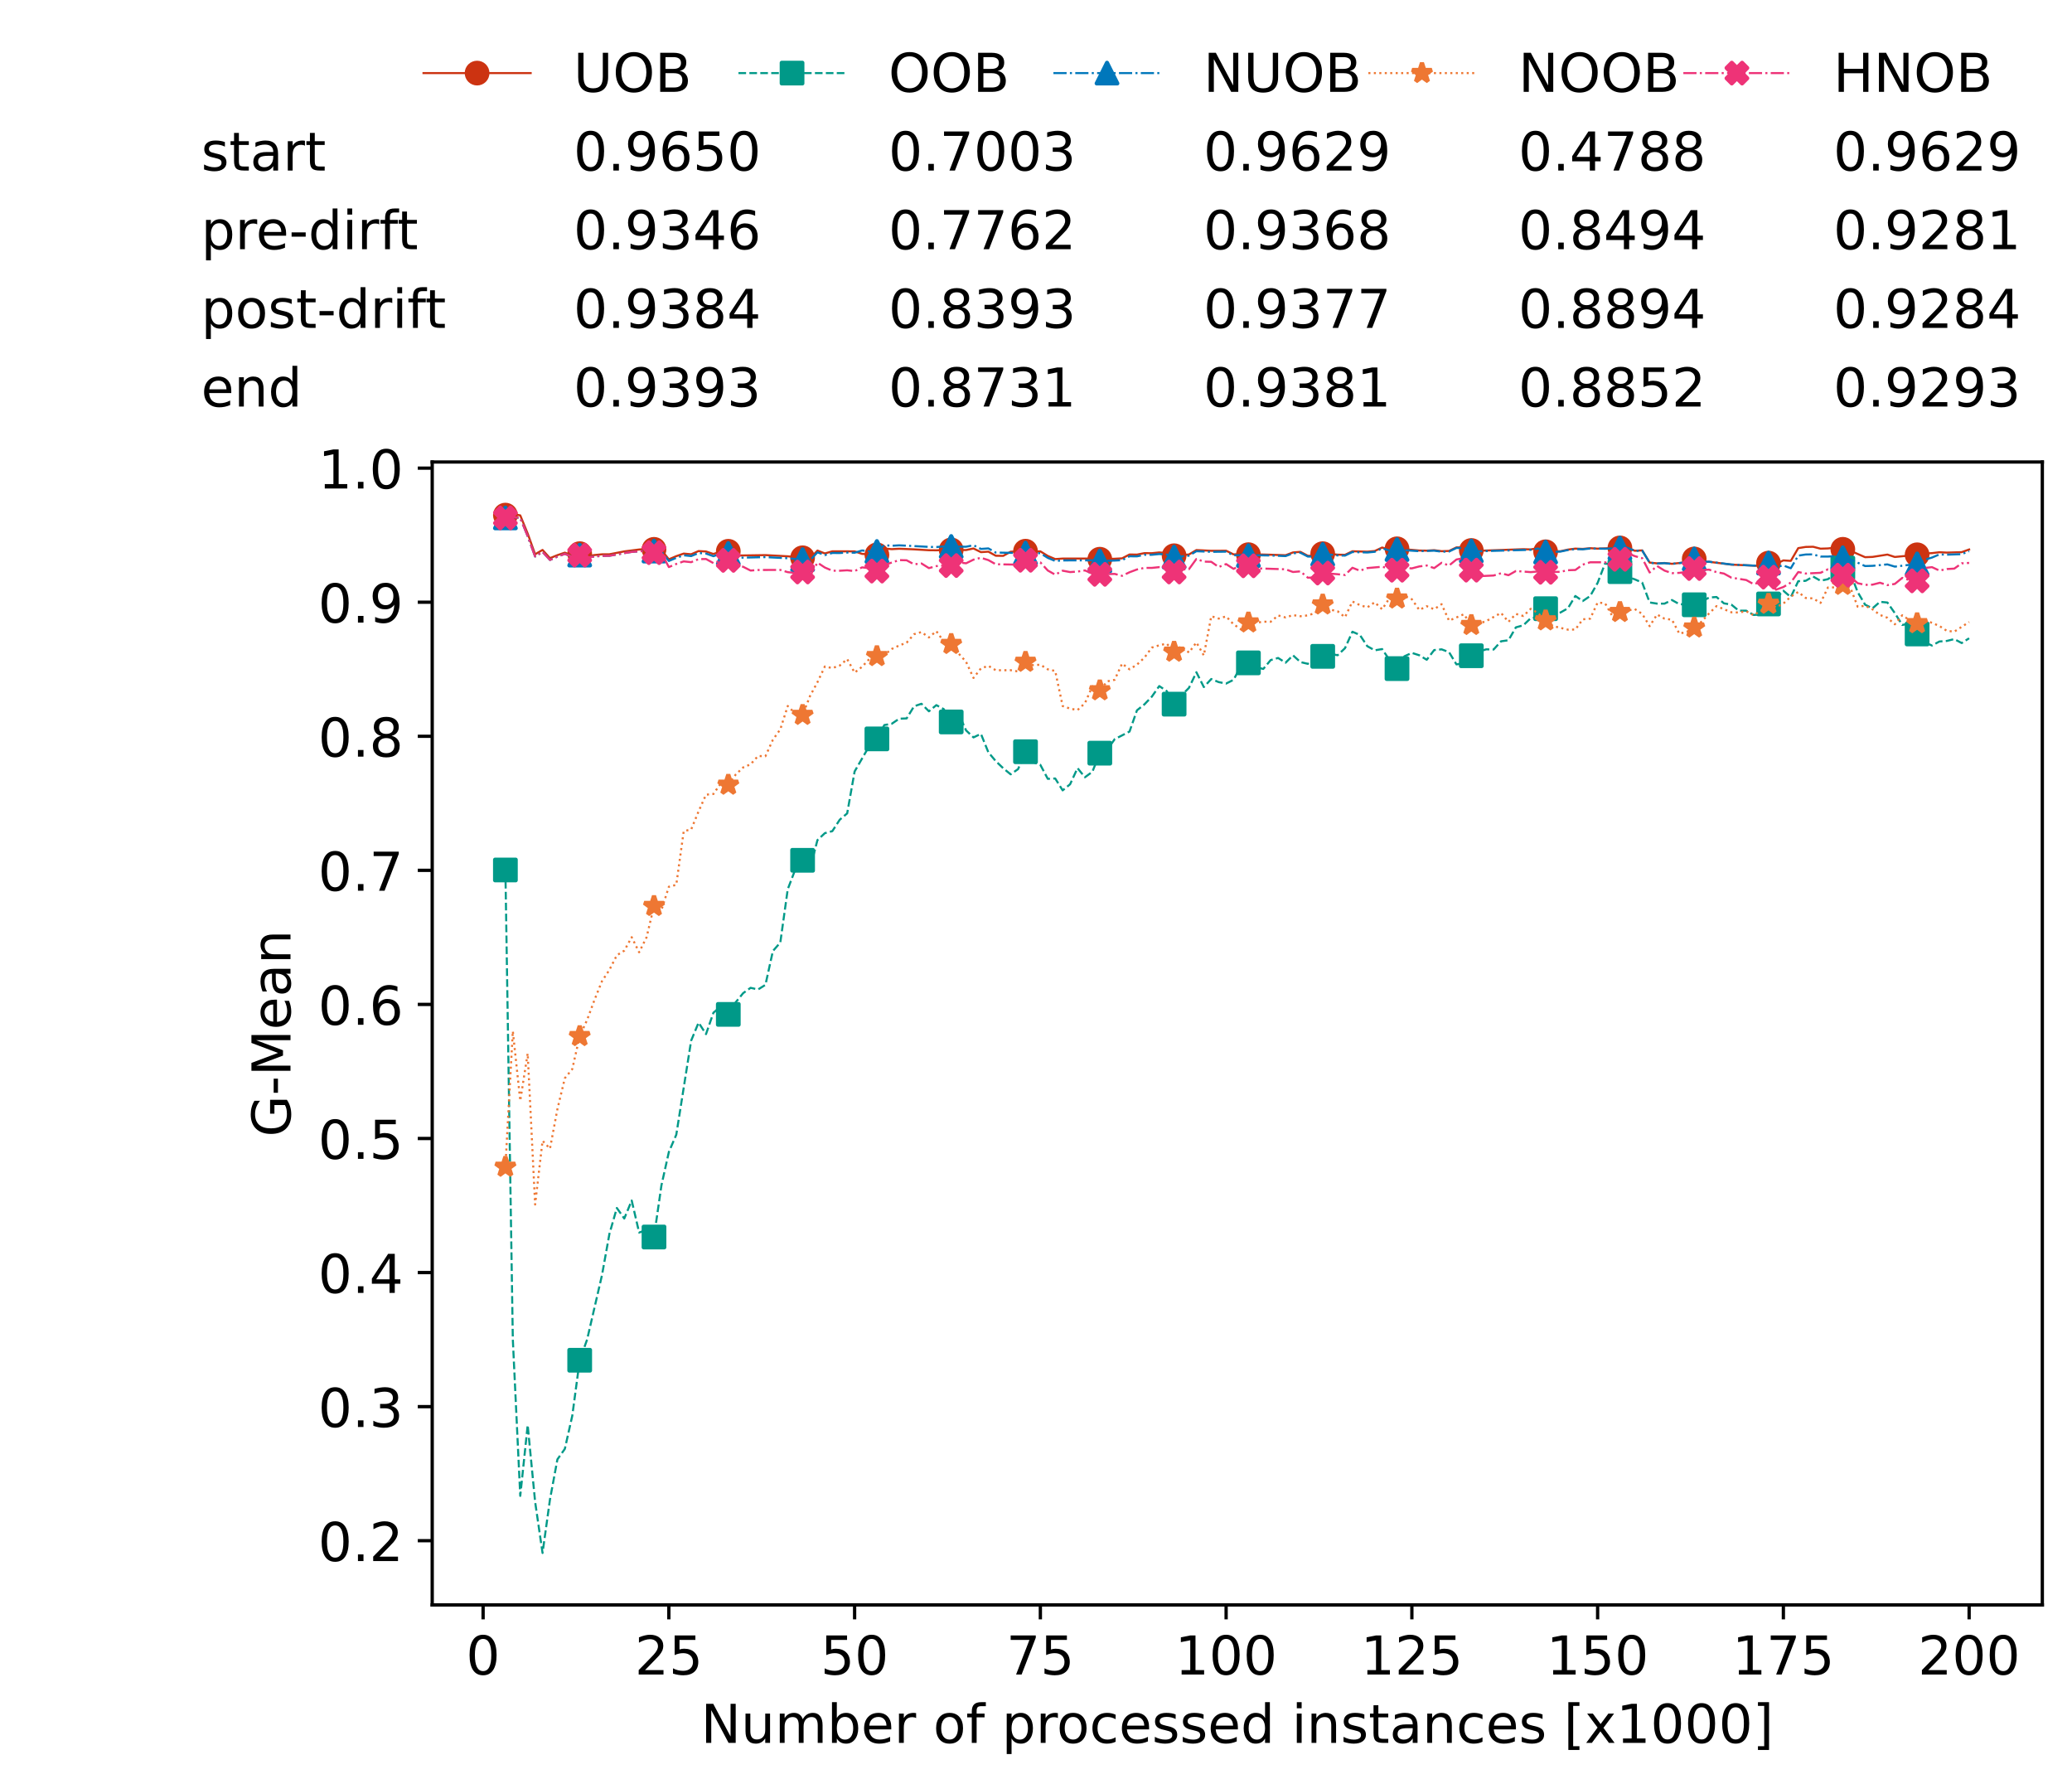 <?xml version="1.0" encoding="utf-8" standalone="no"?>
<!DOCTYPE svg PUBLIC "-//W3C//DTD SVG 1.1//EN"
  "http://www.w3.org/Graphics/SVG/1.1/DTD/svg11.dtd">
<!-- Created with matplotlib (https://matplotlib.org/) -->
<svg height="432.615pt" version="1.1" viewBox="0 0 502.65 432.615" width="502.65pt" xmlns="http://www.w3.org/2000/svg" xmlns:xlink="http://www.w3.org/1999/xlink">
 <defs>
  <style type="text/css">*{stroke-linecap:butt;stroke-linejoin:round;}</style>
 </defs>
 <g id="figure_1">
  <g id="patch_1">
   <path d="M 0 432.615 
L 502.65 432.615 
L 502.65 0 
L 0 0 
z
" style="fill:#ffffff;"/>
  </g>
  <g id="axes_1">
   <g id="patch_2">
    <path d="M 104.85 389.252 
L 495.45 389.252 
L 495.45 112.052 
L 104.85 112.052 
z
" style="fill:#ffffff;"/>
   </g>
   <g id="matplotlib.axis_1">
    <g id="xtick_1">
     <g id="line2d_1">
      <defs>
       <path d="M 0 0 
L 0 3.5 
" id="m6731bad778" style="stroke:#000000;stroke-width:0.8;"/>
      </defs>
      <g>
       <use style="stroke:#000000;stroke-width:0.8;" x="117.197" xlink:href="#m6731bad778" y="389.252"/>
      </g>
     </g>
     <g id="text_1">
      <!-- 0 -->
      <g transform="translate(113.061 406.13)scale(0.13 -0.13)">
       <defs>
        <path d="M 31.781 66.406 
Q 24.172 66.406 20.328 58.906 
Q 16.5 51.422 16.5 36.375 
Q 16.5 21.391 20.328 13.891 
Q 24.172 6.391 31.781 6.391 
Q 39.453 6.391 43.281 13.891 
Q 47.125 21.391 47.125 36.375 
Q 47.125 51.422 43.281 58.906 
Q 39.453 66.406 31.781 66.406 
z
M 31.781 74.219 
Q 44.047 74.219 50.516 64.516 
Q 56.984 54.828 56.984 36.375 
Q 56.984 17.969 50.516 8.266 
Q 44.047 -1.422 31.781 -1.422 
Q 19.531 -1.422 13.062 8.266 
Q 6.594 17.969 6.594 36.375 
Q 6.594 54.828 13.062 64.516 
Q 19.531 74.219 31.781 74.219 
z
" id="DejaVuSans-48"/>
       </defs>
       <use xlink:href="#DejaVuSans-48"/>
      </g>
     </g>
    </g>
    <g id="xtick_2">
     <g id="line2d_2">
      <g>
       <use style="stroke:#000000;stroke-width:0.8;" x="162.259" xlink:href="#m6731bad778" y="389.252"/>
      </g>
     </g>
     <g id="text_2">
      <!-- 25 -->
      <g transform="translate(153.988 406.13)scale(0.13 -0.13)">
       <defs>
        <path d="M 19.188 8.297 
L 53.609 8.297 
L 53.609 0 
L 7.328 0 
L 7.328 8.297 
Q 12.938 14.109 22.625 23.891 
Q 32.328 33.688 34.812 36.531 
Q 39.547 41.844 41.422 45.531 
Q 43.312 49.219 43.312 52.781 
Q 43.312 58.594 39.234 62.25 
Q 35.156 65.922 28.609 65.922 
Q 23.969 65.922 18.812 64.312 
Q 13.672 62.703 7.812 59.422 
L 7.812 69.391 
Q 13.766 71.781 18.938 73 
Q 24.125 74.219 28.422 74.219 
Q 39.75 74.219 46.484 68.547 
Q 53.219 62.891 53.219 53.422 
Q 53.219 48.922 51.531 44.891 
Q 49.859 40.875 45.406 35.406 
Q 44.188 33.984 37.641 27.219 
Q 31.109 20.453 19.188 8.297 
z
" id="DejaVuSans-50"/>
        <path d="M 10.797 72.906 
L 49.516 72.906 
L 49.516 64.594 
L 19.828 64.594 
L 19.828 46.734 
Q 21.969 47.469 24.109 47.828 
Q 26.266 48.188 28.422 48.188 
Q 40.625 48.188 47.75 41.5 
Q 54.891 34.812 54.891 23.391 
Q 54.891 11.625 47.562 5.094 
Q 40.234 -1.422 26.906 -1.422 
Q 22.312 -1.422 17.547 -0.641 
Q 12.797 0.141 7.719 1.703 
L 7.719 11.625 
Q 12.109 9.234 16.797 8.062 
Q 21.484 6.891 26.703 6.891 
Q 35.156 6.891 40.078 11.328 
Q 45.016 15.766 45.016 23.391 
Q 45.016 31 40.078 35.438 
Q 35.156 39.891 26.703 39.891 
Q 22.75 39.891 18.812 39.016 
Q 14.891 38.141 10.797 36.281 
z
" id="DejaVuSans-53"/>
       </defs>
       <use xlink:href="#DejaVuSans-50"/>
       <use x="63.623" xlink:href="#DejaVuSans-53"/>
      </g>
     </g>
    </g>
    <g id="xtick_3">
     <g id="line2d_3">
      <g>
       <use style="stroke:#000000;stroke-width:0.8;" x="207.322" xlink:href="#m6731bad778" y="389.252"/>
      </g>
     </g>
     <g id="text_3">
      <!-- 50 -->
      <g transform="translate(199.05 406.13)scale(0.13 -0.13)">
       <use xlink:href="#DejaVuSans-53"/>
       <use x="63.623" xlink:href="#DejaVuSans-48"/>
      </g>
     </g>
    </g>
    <g id="xtick_4">
     <g id="line2d_4">
      <g>
       <use style="stroke:#000000;stroke-width:0.8;" x="252.384" xlink:href="#m6731bad778" y="389.252"/>
      </g>
     </g>
     <g id="text_4">
      <!-- 75 -->
      <g transform="translate(244.113 406.13)scale(0.13 -0.13)">
       <defs>
        <path d="M 8.203 72.906 
L 55.078 72.906 
L 55.078 68.703 
L 28.609 0 
L 18.312 0 
L 43.219 64.594 
L 8.203 64.594 
z
" id="DejaVuSans-55"/>
       </defs>
       <use xlink:href="#DejaVuSans-55"/>
       <use x="63.623" xlink:href="#DejaVuSans-53"/>
      </g>
     </g>
    </g>
    <g id="xtick_5">
     <g id="line2d_5">
      <g>
       <use style="stroke:#000000;stroke-width:0.8;" x="297.446" xlink:href="#m6731bad778" y="389.252"/>
      </g>
     </g>
     <g id="text_5">
      <!-- 100 -->
      <g transform="translate(285.039 406.13)scale(0.13 -0.13)">
       <defs>
        <path d="M 12.406 8.297 
L 28.516 8.297 
L 28.516 63.922 
L 10.984 60.406 
L 10.984 69.391 
L 28.422 72.906 
L 38.281 72.906 
L 38.281 8.297 
L 54.391 8.297 
L 54.391 0 
L 12.406 0 
z
" id="DejaVuSans-49"/>
       </defs>
       <use xlink:href="#DejaVuSans-49"/>
       <use x="63.623" xlink:href="#DejaVuSans-48"/>
       <use x="127.246" xlink:href="#DejaVuSans-48"/>
      </g>
     </g>
    </g>
    <g id="xtick_6">
     <g id="line2d_6">
      <g>
       <use style="stroke:#000000;stroke-width:0.8;" x="342.509" xlink:href="#m6731bad778" y="389.252"/>
      </g>
     </g>
     <g id="text_6">
      <!-- 125 -->
      <g transform="translate(330.102 406.13)scale(0.13 -0.13)">
       <use xlink:href="#DejaVuSans-49"/>
       <use x="63.623" xlink:href="#DejaVuSans-50"/>
       <use x="127.246" xlink:href="#DejaVuSans-53"/>
      </g>
     </g>
    </g>
    <g id="xtick_7">
     <g id="line2d_7">
      <g>
       <use style="stroke:#000000;stroke-width:0.8;" x="387.571" xlink:href="#m6731bad778" y="389.252"/>
      </g>
     </g>
     <g id="text_7">
      <!-- 150 -->
      <g transform="translate(375.164 406.13)scale(0.13 -0.13)">
       <use xlink:href="#DejaVuSans-49"/>
       <use x="63.623" xlink:href="#DejaVuSans-53"/>
       <use x="127.246" xlink:href="#DejaVuSans-48"/>
      </g>
     </g>
    </g>
    <g id="xtick_8">
     <g id="line2d_8">
      <g>
       <use style="stroke:#000000;stroke-width:0.8;" x="432.633" xlink:href="#m6731bad778" y="389.252"/>
      </g>
     </g>
     <g id="text_8">
      <!-- 175 -->
      <g transform="translate(420.226 406.13)scale(0.13 -0.13)">
       <use xlink:href="#DejaVuSans-49"/>
       <use x="63.623" xlink:href="#DejaVuSans-55"/>
       <use x="127.246" xlink:href="#DejaVuSans-53"/>
      </g>
     </g>
    </g>
    <g id="xtick_9">
     <g id="line2d_9">
      <g>
       <use style="stroke:#000000;stroke-width:0.8;" x="477.695" xlink:href="#m6731bad778" y="389.252"/>
      </g>
     </g>
     <g id="text_9">
      <!-- 200 -->
      <g transform="translate(465.289 406.13)scale(0.13 -0.13)">
       <use xlink:href="#DejaVuSans-50"/>
       <use x="63.623" xlink:href="#DejaVuSans-48"/>
       <use x="127.246" xlink:href="#DejaVuSans-48"/>
      </g>
     </g>
    </g>
    <g id="text_10">
     <!-- Number of processed instances [x1000] -->
     <g transform="translate(170.025 422.711)scale(0.13 -0.13)">
      <defs>
       <path d="M 9.812 72.906 
L 23.094 72.906 
L 55.422 11.922 
L 55.422 72.906 
L 64.984 72.906 
L 64.984 0 
L 51.703 0 
L 19.391 60.984 
L 19.391 0 
L 9.812 0 
z
" id="DejaVuSans-78"/>
       <path d="M 8.5 21.578 
L 8.5 54.688 
L 17.484 54.688 
L 17.484 21.922 
Q 17.484 14.156 20.5 10.266 
Q 23.531 6.391 29.594 6.391 
Q 36.859 6.391 41.078 11.031 
Q 45.312 15.672 45.312 23.688 
L 45.312 54.688 
L 54.297 54.688 
L 54.297 0 
L 45.312 0 
L 45.312 8.406 
Q 42.047 3.422 37.719 1 
Q 33.406 -1.422 27.688 -1.422 
Q 18.266 -1.422 13.375 4.438 
Q 8.5 10.297 8.5 21.578 
z
M 31.109 56 
z
" id="DejaVuSans-117"/>
       <path d="M 52 44.188 
Q 55.375 50.25 60.062 53.125 
Q 64.75 56 71.094 56 
Q 79.641 56 84.281 50.016 
Q 88.922 44.047 88.922 33.016 
L 88.922 0 
L 79.891 0 
L 79.891 32.719 
Q 79.891 40.578 77.094 44.375 
Q 74.312 48.188 68.609 48.188 
Q 61.625 48.188 57.562 43.547 
Q 53.516 38.922 53.516 30.906 
L 53.516 0 
L 44.484 0 
L 44.484 32.719 
Q 44.484 40.625 41.703 44.406 
Q 38.922 48.188 33.109 48.188 
Q 26.219 48.188 22.156 43.531 
Q 18.109 38.875 18.109 30.906 
L 18.109 0 
L 9.078 0 
L 9.078 54.688 
L 18.109 54.688 
L 18.109 46.188 
Q 21.188 51.219 25.484 53.609 
Q 29.781 56 35.688 56 
Q 41.656 56 45.828 52.969 
Q 50 49.953 52 44.188 
z
" id="DejaVuSans-109"/>
       <path d="M 48.688 27.297 
Q 48.688 37.203 44.609 42.844 
Q 40.531 48.484 33.406 48.484 
Q 26.266 48.484 22.188 42.844 
Q 18.109 37.203 18.109 27.297 
Q 18.109 17.391 22.188 11.75 
Q 26.266 6.109 33.406 6.109 
Q 40.531 6.109 44.609 11.75 
Q 48.688 17.391 48.688 27.297 
z
M 18.109 46.391 
Q 20.953 51.266 25.266 53.625 
Q 29.594 56 35.594 56 
Q 45.562 56 51.781 48.094 
Q 58.016 40.188 58.016 27.297 
Q 58.016 14.406 51.781 6.484 
Q 45.562 -1.422 35.594 -1.422 
Q 29.594 -1.422 25.266 0.953 
Q 20.953 3.328 18.109 8.203 
L 18.109 0 
L 9.078 0 
L 9.078 75.984 
L 18.109 75.984 
z
" id="DejaVuSans-98"/>
       <path d="M 56.203 29.594 
L 56.203 25.203 
L 14.891 25.203 
Q 15.484 15.922 20.484 11.062 
Q 25.484 6.203 34.422 6.203 
Q 39.594 6.203 44.453 7.469 
Q 49.312 8.734 54.109 11.281 
L 54.109 2.781 
Q 49.266 0.734 44.188 -0.344 
Q 39.109 -1.422 33.891 -1.422 
Q 20.797 -1.422 13.156 6.188 
Q 5.516 13.812 5.516 26.812 
Q 5.516 40.234 12.766 48.109 
Q 20.016 56 32.328 56 
Q 43.359 56 49.781 48.891 
Q 56.203 41.797 56.203 29.594 
z
M 47.219 32.234 
Q 47.125 39.594 43.094 43.984 
Q 39.062 48.391 32.422 48.391 
Q 24.906 48.391 20.391 44.141 
Q 15.875 39.891 15.188 32.172 
z
" id="DejaVuSans-101"/>
       <path d="M 41.109 46.297 
Q 39.594 47.172 37.812 47.578 
Q 36.031 48 33.891 48 
Q 26.266 48 22.188 43.047 
Q 18.109 38.094 18.109 28.812 
L 18.109 0 
L 9.078 0 
L 9.078 54.688 
L 18.109 54.688 
L 18.109 46.188 
Q 20.953 51.172 25.484 53.578 
Q 30.031 56 36.531 56 
Q 37.453 56 38.578 55.875 
Q 39.703 55.766 41.062 55.516 
z
" id="DejaVuSans-114"/>
       <path id="DejaVuSans-32"/>
       <path d="M 30.609 48.391 
Q 23.391 48.391 19.188 42.75 
Q 14.984 37.109 14.984 27.297 
Q 14.984 17.484 19.156 11.844 
Q 23.344 6.203 30.609 6.203 
Q 37.797 6.203 41.984 11.859 
Q 46.188 17.531 46.188 27.297 
Q 46.188 37.016 41.984 42.703 
Q 37.797 48.391 30.609 48.391 
z
M 30.609 56 
Q 42.328 56 49.016 48.375 
Q 55.719 40.766 55.719 27.297 
Q 55.719 13.875 49.016 6.219 
Q 42.328 -1.422 30.609 -1.422 
Q 18.844 -1.422 12.172 6.219 
Q 5.516 13.875 5.516 27.297 
Q 5.516 40.766 12.172 48.375 
Q 18.844 56 30.609 56 
z
" id="DejaVuSans-111"/>
       <path d="M 37.109 75.984 
L 37.109 68.5 
L 28.516 68.5 
Q 23.688 68.5 21.797 66.547 
Q 19.922 64.594 19.922 59.516 
L 19.922 54.688 
L 34.719 54.688 
L 34.719 47.703 
L 19.922 47.703 
L 19.922 0 
L 10.891 0 
L 10.891 47.703 
L 2.297 47.703 
L 2.297 54.688 
L 10.891 54.688 
L 10.891 58.5 
Q 10.891 67.625 15.141 71.797 
Q 19.391 75.984 28.609 75.984 
z
" id="DejaVuSans-102"/>
       <path d="M 18.109 8.203 
L 18.109 -20.797 
L 9.078 -20.797 
L 9.078 54.688 
L 18.109 54.688 
L 18.109 46.391 
Q 20.953 51.266 25.266 53.625 
Q 29.594 56 35.594 56 
Q 45.562 56 51.781 48.094 
Q 58.016 40.188 58.016 27.297 
Q 58.016 14.406 51.781 6.484 
Q 45.562 -1.422 35.594 -1.422 
Q 29.594 -1.422 25.266 0.953 
Q 20.953 3.328 18.109 8.203 
z
M 48.688 27.297 
Q 48.688 37.203 44.609 42.844 
Q 40.531 48.484 33.406 48.484 
Q 26.266 48.484 22.188 42.844 
Q 18.109 37.203 18.109 27.297 
Q 18.109 17.391 22.188 11.75 
Q 26.266 6.109 33.406 6.109 
Q 40.531 6.109 44.609 11.75 
Q 48.688 17.391 48.688 27.297 
z
" id="DejaVuSans-112"/>
       <path d="M 48.781 52.594 
L 48.781 44.188 
Q 44.969 46.297 41.141 47.344 
Q 37.312 48.391 33.406 48.391 
Q 24.656 48.391 19.812 42.844 
Q 14.984 37.312 14.984 27.297 
Q 14.984 17.281 19.812 11.734 
Q 24.656 6.203 33.406 6.203 
Q 37.312 6.203 41.141 7.25 
Q 44.969 8.297 48.781 10.406 
L 48.781 2.094 
Q 45.016 0.344 40.984 -0.531 
Q 36.969 -1.422 32.422 -1.422 
Q 20.062 -1.422 12.781 6.344 
Q 5.516 14.109 5.516 27.297 
Q 5.516 40.672 12.859 48.328 
Q 20.219 56 33.016 56 
Q 37.156 56 41.109 55.141 
Q 45.062 54.297 48.781 52.594 
z
" id="DejaVuSans-99"/>
       <path d="M 44.281 53.078 
L 44.281 44.578 
Q 40.484 46.531 36.375 47.5 
Q 32.281 48.484 27.875 48.484 
Q 21.188 48.484 17.844 46.438 
Q 14.5 44.391 14.5 40.281 
Q 14.5 37.156 16.891 35.375 
Q 19.281 33.594 26.516 31.984 
L 29.594 31.297 
Q 39.156 29.25 43.188 25.516 
Q 47.219 21.781 47.219 15.094 
Q 47.219 7.469 41.188 3.016 
Q 35.156 -1.422 24.609 -1.422 
Q 20.219 -1.422 15.453 -0.562 
Q 10.688 0.297 5.422 2 
L 5.422 11.281 
Q 10.406 8.688 15.234 7.391 
Q 20.062 6.109 24.812 6.109 
Q 31.156 6.109 34.562 8.281 
Q 37.984 10.453 37.984 14.406 
Q 37.984 18.062 35.516 20.016 
Q 33.062 21.969 24.703 23.781 
L 21.578 24.516 
Q 13.234 26.266 9.516 29.906 
Q 5.812 33.547 5.812 39.891 
Q 5.812 47.609 11.281 51.797 
Q 16.75 56 26.812 56 
Q 31.781 56 36.172 55.266 
Q 40.578 54.547 44.281 53.078 
z
" id="DejaVuSans-115"/>
       <path d="M 45.406 46.391 
L 45.406 75.984 
L 54.391 75.984 
L 54.391 0 
L 45.406 0 
L 45.406 8.203 
Q 42.578 3.328 38.25 0.953 
Q 33.938 -1.422 27.875 -1.422 
Q 17.969 -1.422 11.734 6.484 
Q 5.516 14.406 5.516 27.297 
Q 5.516 40.188 11.734 48.094 
Q 17.969 56 27.875 56 
Q 33.938 56 38.25 53.625 
Q 42.578 51.266 45.406 46.391 
z
M 14.797 27.297 
Q 14.797 17.391 18.875 11.75 
Q 22.953 6.109 30.078 6.109 
Q 37.203 6.109 41.297 11.75 
Q 45.406 17.391 45.406 27.297 
Q 45.406 37.203 41.297 42.844 
Q 37.203 48.484 30.078 48.484 
Q 22.953 48.484 18.875 42.844 
Q 14.797 37.203 14.797 27.297 
z
" id="DejaVuSans-100"/>
       <path d="M 9.422 54.688 
L 18.406 54.688 
L 18.406 0 
L 9.422 0 
z
M 9.422 75.984 
L 18.406 75.984 
L 18.406 64.594 
L 9.422 64.594 
z
" id="DejaVuSans-105"/>
       <path d="M 54.891 33.016 
L 54.891 0 
L 45.906 0 
L 45.906 32.719 
Q 45.906 40.484 42.875 44.328 
Q 39.844 48.188 33.797 48.188 
Q 26.516 48.188 22.312 43.547 
Q 18.109 38.922 18.109 30.906 
L 18.109 0 
L 9.078 0 
L 9.078 54.688 
L 18.109 54.688 
L 18.109 46.188 
Q 21.344 51.125 25.703 53.562 
Q 30.078 56 35.797 56 
Q 45.219 56 50.047 50.172 
Q 54.891 44.344 54.891 33.016 
z
" id="DejaVuSans-110"/>
       <path d="M 18.312 70.219 
L 18.312 54.688 
L 36.812 54.688 
L 36.812 47.703 
L 18.312 47.703 
L 18.312 18.016 
Q 18.312 11.328 20.141 9.422 
Q 21.969 7.516 27.594 7.516 
L 36.812 7.516 
L 36.812 0 
L 27.594 0 
Q 17.188 0 13.234 3.875 
Q 9.281 7.766 9.281 18.016 
L 9.281 47.703 
L 2.688 47.703 
L 2.688 54.688 
L 9.281 54.688 
L 9.281 70.219 
z
" id="DejaVuSans-116"/>
       <path d="M 34.281 27.484 
Q 23.391 27.484 19.188 25 
Q 14.984 22.516 14.984 16.5 
Q 14.984 11.719 18.141 8.906 
Q 21.297 6.109 26.703 6.109 
Q 34.188 6.109 38.703 11.406 
Q 43.219 16.703 43.219 25.484 
L 43.219 27.484 
z
M 52.203 31.203 
L 52.203 0 
L 43.219 0 
L 43.219 8.297 
Q 40.141 3.328 35.547 0.953 
Q 30.953 -1.422 24.312 -1.422 
Q 15.922 -1.422 10.953 3.297 
Q 6 8.016 6 15.922 
Q 6 25.141 12.172 29.828 
Q 18.359 34.516 30.609 34.516 
L 43.219 34.516 
L 43.219 35.406 
Q 43.219 41.609 39.141 45 
Q 35.062 48.391 27.688 48.391 
Q 23 48.391 18.547 47.266 
Q 14.109 46.141 10.016 43.891 
L 10.016 52.203 
Q 14.938 54.109 19.578 55.047 
Q 24.219 56 28.609 56 
Q 40.484 56 46.344 49.844 
Q 52.203 43.703 52.203 31.203 
z
" id="DejaVuSans-97"/>
       <path d="M 8.594 75.984 
L 29.297 75.984 
L 29.297 69 
L 17.578 69 
L 17.578 -6.203 
L 29.297 -6.203 
L 29.297 -13.188 
L 8.594 -13.188 
z
" id="DejaVuSans-91"/>
       <path d="M 54.891 54.688 
L 35.109 28.078 
L 55.906 0 
L 45.312 0 
L 29.391 21.484 
L 13.484 0 
L 2.875 0 
L 24.125 28.609 
L 4.688 54.688 
L 15.281 54.688 
L 29.781 35.203 
L 44.281 54.688 
z
" id="DejaVuSans-120"/>
       <path d="M 30.422 75.984 
L 30.422 -13.188 
L 9.719 -13.188 
L 9.719 -6.203 
L 21.391 -6.203 
L 21.391 69 
L 9.719 69 
L 9.719 75.984 
z
" id="DejaVuSans-93"/>
      </defs>
      <use xlink:href="#DejaVuSans-78"/>
      <use x="74.805" xlink:href="#DejaVuSans-117"/>
      <use x="138.184" xlink:href="#DejaVuSans-109"/>
      <use x="235.596" xlink:href="#DejaVuSans-98"/>
      <use x="299.072" xlink:href="#DejaVuSans-101"/>
      <use x="360.596" xlink:href="#DejaVuSans-114"/>
      <use x="401.709" xlink:href="#DejaVuSans-32"/>
      <use x="433.496" xlink:href="#DejaVuSans-111"/>
      <use x="494.678" xlink:href="#DejaVuSans-102"/>
      <use x="529.883" xlink:href="#DejaVuSans-32"/>
      <use x="561.67" xlink:href="#DejaVuSans-112"/>
      <use x="625.146" xlink:href="#DejaVuSans-114"/>
      <use x="664.01" xlink:href="#DejaVuSans-111"/>
      <use x="725.191" xlink:href="#DejaVuSans-99"/>
      <use x="780.172" xlink:href="#DejaVuSans-101"/>
      <use x="841.695" xlink:href="#DejaVuSans-115"/>
      <use x="893.795" xlink:href="#DejaVuSans-115"/>
      <use x="945.895" xlink:href="#DejaVuSans-101"/>
      <use x="1007.418" xlink:href="#DejaVuSans-100"/>
      <use x="1070.895" xlink:href="#DejaVuSans-32"/>
      <use x="1102.682" xlink:href="#DejaVuSans-105"/>
      <use x="1130.465" xlink:href="#DejaVuSans-110"/>
      <use x="1193.844" xlink:href="#DejaVuSans-115"/>
      <use x="1245.943" xlink:href="#DejaVuSans-116"/>
      <use x="1285.152" xlink:href="#DejaVuSans-97"/>
      <use x="1346.432" xlink:href="#DejaVuSans-110"/>
      <use x="1409.811" xlink:href="#DejaVuSans-99"/>
      <use x="1464.791" xlink:href="#DejaVuSans-101"/>
      <use x="1526.314" xlink:href="#DejaVuSans-115"/>
      <use x="1578.414" xlink:href="#DejaVuSans-32"/>
      <use x="1610.201" xlink:href="#DejaVuSans-91"/>
      <use x="1649.215" xlink:href="#DejaVuSans-120"/>
      <use x="1708.395" xlink:href="#DejaVuSans-49"/>
      <use x="1772.018" xlink:href="#DejaVuSans-48"/>
      <use x="1835.641" xlink:href="#DejaVuSans-48"/>
      <use x="1899.264" xlink:href="#DejaVuSans-48"/>
      <use x="1962.887" xlink:href="#DejaVuSans-93"/>
     </g>
    </g>
   </g>
   <g id="matplotlib.axis_2">
    <g id="ytick_1">
     <g id="line2d_10">
      <defs>
       <path d="M 0 0 
L -3.5 0 
" id="m345d50195e" style="stroke:#000000;stroke-width:0.8;"/>
      </defs>
      <g>
       <use style="stroke:#000000;stroke-width:0.8;" x="104.85" xlink:href="#m345d50195e" y="373.671"/>
      </g>
     </g>
     <g id="text_11">
      <!-- 0.2 -->
      <g transform="translate(77.176 378.61)scale(0.13 -0.13)">
       <defs>
        <path d="M 10.688 12.406 
L 21 12.406 
L 21 0 
L 10.688 0 
z
" id="DejaVuSans-46"/>
       </defs>
       <use xlink:href="#DejaVuSans-48"/>
       <use x="63.623" xlink:href="#DejaVuSans-46"/>
       <use x="95.41" xlink:href="#DejaVuSans-50"/>
      </g>
     </g>
    </g>
    <g id="ytick_2">
     <g id="line2d_11">
      <g>
       <use style="stroke:#000000;stroke-width:0.8;" x="104.85" xlink:href="#m345d50195e" y="341.155"/>
      </g>
     </g>
     <g id="text_12">
      <!-- 0.3 -->
      <g transform="translate(77.176 346.094)scale(0.13 -0.13)">
       <defs>
        <path d="M 40.578 39.312 
Q 47.656 37.797 51.625 33 
Q 55.609 28.219 55.609 21.188 
Q 55.609 10.406 48.188 4.484 
Q 40.766 -1.422 27.094 -1.422 
Q 22.516 -1.422 17.656 -0.516 
Q 12.797 0.391 7.625 2.203 
L 7.625 11.719 
Q 11.719 9.328 16.594 8.109 
Q 21.484 6.891 26.812 6.891 
Q 36.078 6.891 40.938 10.547 
Q 45.797 14.203 45.797 21.188 
Q 45.797 27.641 41.281 31.266 
Q 36.766 34.906 28.719 34.906 
L 20.219 34.906 
L 20.219 43.016 
L 29.109 43.016 
Q 36.375 43.016 40.234 45.922 
Q 44.094 48.828 44.094 54.297 
Q 44.094 59.906 40.109 62.906 
Q 36.141 65.922 28.719 65.922 
Q 24.656 65.922 20.016 65.031 
Q 15.375 64.156 9.812 62.312 
L 9.812 71.094 
Q 15.438 72.656 20.344 73.438 
Q 25.25 74.219 29.594 74.219 
Q 40.828 74.219 47.359 69.109 
Q 53.906 64.016 53.906 55.328 
Q 53.906 49.266 50.438 45.094 
Q 46.969 40.922 40.578 39.312 
z
" id="DejaVuSans-51"/>
       </defs>
       <use xlink:href="#DejaVuSans-48"/>
       <use x="63.623" xlink:href="#DejaVuSans-46"/>
       <use x="95.41" xlink:href="#DejaVuSans-51"/>
      </g>
     </g>
    </g>
    <g id="ytick_3">
     <g id="line2d_12">
      <g>
       <use style="stroke:#000000;stroke-width:0.8;" x="104.85" xlink:href="#m345d50195e" y="308.638"/>
      </g>
     </g>
     <g id="text_13">
      <!-- 0.4 -->
      <g transform="translate(77.176 313.577)scale(0.13 -0.13)">
       <defs>
        <path d="M 37.797 64.312 
L 12.891 25.391 
L 37.797 25.391 
z
M 35.203 72.906 
L 47.609 72.906 
L 47.609 25.391 
L 58.016 25.391 
L 58.016 17.188 
L 47.609 17.188 
L 47.609 0 
L 37.797 0 
L 37.797 17.188 
L 4.891 17.188 
L 4.891 26.703 
z
" id="DejaVuSans-52"/>
       </defs>
       <use xlink:href="#DejaVuSans-48"/>
       <use x="63.623" xlink:href="#DejaVuSans-46"/>
       <use x="95.41" xlink:href="#DejaVuSans-52"/>
      </g>
     </g>
    </g>
    <g id="ytick_4">
     <g id="line2d_13">
      <g>
       <use style="stroke:#000000;stroke-width:0.8;" x="104.85" xlink:href="#m345d50195e" y="276.122"/>
      </g>
     </g>
     <g id="text_14">
      <!-- 0.5 -->
      <g transform="translate(77.176 281.061)scale(0.13 -0.13)">
       <use xlink:href="#DejaVuSans-48"/>
       <use x="63.623" xlink:href="#DejaVuSans-46"/>
       <use x="95.41" xlink:href="#DejaVuSans-53"/>
      </g>
     </g>
    </g>
    <g id="ytick_5">
     <g id="line2d_14">
      <g>
       <use style="stroke:#000000;stroke-width:0.8;" x="104.85" xlink:href="#m345d50195e" y="243.606"/>
      </g>
     </g>
     <g id="text_15">
      <!-- 0.6 -->
      <g transform="translate(77.176 248.545)scale(0.13 -0.13)">
       <defs>
        <path d="M 33.016 40.375 
Q 26.375 40.375 22.484 35.828 
Q 18.609 31.297 18.609 23.391 
Q 18.609 15.531 22.484 10.953 
Q 26.375 6.391 33.016 6.391 
Q 39.656 6.391 43.531 10.953 
Q 47.406 15.531 47.406 23.391 
Q 47.406 31.297 43.531 35.828 
Q 39.656 40.375 33.016 40.375 
z
M 52.594 71.297 
L 52.594 62.312 
Q 48.875 64.062 45.094 64.984 
Q 41.312 65.922 37.594 65.922 
Q 27.828 65.922 22.672 59.328 
Q 17.531 52.734 16.797 39.406 
Q 19.672 43.656 24.016 45.922 
Q 28.375 48.188 33.594 48.188 
Q 44.578 48.188 50.953 41.516 
Q 57.328 34.859 57.328 23.391 
Q 57.328 12.156 50.688 5.359 
Q 44.047 -1.422 33.016 -1.422 
Q 20.359 -1.422 13.672 8.266 
Q 6.984 17.969 6.984 36.375 
Q 6.984 53.656 15.188 63.938 
Q 23.391 74.219 37.203 74.219 
Q 40.922 74.219 44.703 73.484 
Q 48.484 72.75 52.594 71.297 
z
" id="DejaVuSans-54"/>
       </defs>
       <use xlink:href="#DejaVuSans-48"/>
       <use x="63.623" xlink:href="#DejaVuSans-46"/>
       <use x="95.41" xlink:href="#DejaVuSans-54"/>
      </g>
     </g>
    </g>
    <g id="ytick_6">
     <g id="line2d_15">
      <g>
       <use style="stroke:#000000;stroke-width:0.8;" x="104.85" xlink:href="#m345d50195e" y="211.089"/>
      </g>
     </g>
     <g id="text_16">
      <!-- 0.7 -->
      <g transform="translate(77.176 216.028)scale(0.13 -0.13)">
       <use xlink:href="#DejaVuSans-48"/>
       <use x="63.623" xlink:href="#DejaVuSans-46"/>
       <use x="95.41" xlink:href="#DejaVuSans-55"/>
      </g>
     </g>
    </g>
    <g id="ytick_7">
     <g id="line2d_16">
      <g>
       <use style="stroke:#000000;stroke-width:0.8;" x="104.85" xlink:href="#m345d50195e" y="178.573"/>
      </g>
     </g>
     <g id="text_17">
      <!-- 0.8 -->
      <g transform="translate(77.176 183.512)scale(0.13 -0.13)">
       <defs>
        <path d="M 31.781 34.625 
Q 24.75 34.625 20.719 30.859 
Q 16.703 27.094 16.703 20.516 
Q 16.703 13.922 20.719 10.156 
Q 24.75 6.391 31.781 6.391 
Q 38.812 6.391 42.859 10.172 
Q 46.922 13.969 46.922 20.516 
Q 46.922 27.094 42.891 30.859 
Q 38.875 34.625 31.781 34.625 
z
M 21.922 38.812 
Q 15.578 40.375 12.031 44.719 
Q 8.5 49.078 8.5 55.328 
Q 8.5 64.062 14.719 69.141 
Q 20.953 74.219 31.781 74.219 
Q 42.672 74.219 48.875 69.141 
Q 55.078 64.062 55.078 55.328 
Q 55.078 49.078 51.531 44.719 
Q 48 40.375 41.703 38.812 
Q 48.828 37.156 52.797 32.312 
Q 56.781 27.484 56.781 20.516 
Q 56.781 9.906 50.312 4.234 
Q 43.844 -1.422 31.781 -1.422 
Q 19.734 -1.422 13.25 4.234 
Q 6.781 9.906 6.781 20.516 
Q 6.781 27.484 10.781 32.312 
Q 14.797 37.156 21.922 38.812 
z
M 18.312 54.391 
Q 18.312 48.734 21.844 45.562 
Q 25.391 42.391 31.781 42.391 
Q 38.141 42.391 41.719 45.562 
Q 45.312 48.734 45.312 54.391 
Q 45.312 60.062 41.719 63.234 
Q 38.141 66.406 31.781 66.406 
Q 25.391 66.406 21.844 63.234 
Q 18.312 60.062 18.312 54.391 
z
" id="DejaVuSans-56"/>
       </defs>
       <use xlink:href="#DejaVuSans-48"/>
       <use x="63.623" xlink:href="#DejaVuSans-46"/>
       <use x="95.41" xlink:href="#DejaVuSans-56"/>
      </g>
     </g>
    </g>
    <g id="ytick_8">
     <g id="line2d_17">
      <g>
       <use style="stroke:#000000;stroke-width:0.8;" x="104.85" xlink:href="#m345d50195e" y="146.057"/>
      </g>
     </g>
     <g id="text_18">
      <!-- 0.9 -->
      <g transform="translate(77.176 150.996)scale(0.13 -0.13)">
       <defs>
        <path d="M 10.984 1.516 
L 10.984 10.5 
Q 14.703 8.734 18.5 7.812 
Q 22.312 6.891 25.984 6.891 
Q 35.75 6.891 40.891 13.453 
Q 46.047 20.016 46.781 33.406 
Q 43.953 29.203 39.594 26.953 
Q 35.25 24.703 29.984 24.703 
Q 19.047 24.703 12.672 31.312 
Q 6.297 37.938 6.297 49.422 
Q 6.297 60.641 12.938 67.422 
Q 19.578 74.219 30.609 74.219 
Q 43.266 74.219 49.922 64.516 
Q 56.594 54.828 56.594 36.375 
Q 56.594 19.141 48.406 8.859 
Q 40.234 -1.422 26.422 -1.422 
Q 22.703 -1.422 18.891 -0.688 
Q 15.094 0.047 10.984 1.516 
z
M 30.609 32.422 
Q 37.25 32.422 41.125 36.953 
Q 45.016 41.5 45.016 49.422 
Q 45.016 57.281 41.125 61.844 
Q 37.25 66.406 30.609 66.406 
Q 23.969 66.406 20.094 61.844 
Q 16.219 57.281 16.219 49.422 
Q 16.219 41.5 20.094 36.953 
Q 23.969 32.422 30.609 32.422 
z
" id="DejaVuSans-57"/>
       </defs>
       <use xlink:href="#DejaVuSans-48"/>
       <use x="63.623" xlink:href="#DejaVuSans-46"/>
       <use x="95.41" xlink:href="#DejaVuSans-57"/>
      </g>
     </g>
    </g>
    <g id="ytick_9">
     <g id="line2d_18">
      <g>
       <use style="stroke:#000000;stroke-width:0.8;" x="104.85" xlink:href="#m345d50195e" y="113.54"/>
      </g>
     </g>
     <g id="text_19">
      <!-- 1.0 -->
      <g transform="translate(77.176 118.479)scale(0.13 -0.13)">
       <use xlink:href="#DejaVuSans-49"/>
       <use x="63.623" xlink:href="#DejaVuSans-46"/>
       <use x="95.41" xlink:href="#DejaVuSans-48"/>
      </g>
     </g>
    </g>
    <g id="text_20">
     <!-- G-Mean -->
     <g transform="translate(70.472 275.744)rotate(-90)scale(0.13 -0.13)">
      <defs>
       <path d="M 59.516 10.406 
L 59.516 29.984 
L 43.406 29.984 
L 43.406 38.094 
L 69.281 38.094 
L 69.281 6.781 
Q 63.578 2.734 56.688 0.656 
Q 49.812 -1.422 42 -1.422 
Q 24.906 -1.422 15.25 8.562 
Q 5.609 18.562 5.609 36.375 
Q 5.609 54.25 15.25 64.234 
Q 24.906 74.219 42 74.219 
Q 49.125 74.219 55.547 72.453 
Q 61.969 70.703 67.391 67.281 
L 67.391 56.781 
Q 61.922 61.422 55.766 63.766 
Q 49.609 66.109 42.828 66.109 
Q 29.438 66.109 22.719 58.641 
Q 16.016 51.172 16.016 36.375 
Q 16.016 21.625 22.719 14.156 
Q 29.438 6.688 42.828 6.688 
Q 48.047 6.688 52.141 7.594 
Q 56.25 8.5 59.516 10.406 
z
" id="DejaVuSans-71"/>
       <path d="M 4.891 31.391 
L 31.203 31.391 
L 31.203 23.391 
L 4.891 23.391 
z
" id="DejaVuSans-45"/>
       <path d="M 9.812 72.906 
L 24.516 72.906 
L 43.109 23.297 
L 61.812 72.906 
L 76.516 72.906 
L 76.516 0 
L 66.891 0 
L 66.891 64.016 
L 48.094 14.016 
L 38.188 14.016 
L 19.391 64.016 
L 19.391 0 
L 9.812 0 
z
" id="DejaVuSans-77"/>
      </defs>
      <use xlink:href="#DejaVuSans-71"/>
      <use x="77.49" xlink:href="#DejaVuSans-45"/>
      <use x="113.574" xlink:href="#DejaVuSans-77"/>
      <use x="199.854" xlink:href="#DejaVuSans-101"/>
      <use x="261.377" xlink:href="#DejaVuSans-97"/>
      <use x="322.656" xlink:href="#DejaVuSans-110"/>
     </g>
    </g>
   </g>
   <g id="line2d_19"/>
   <g id="line2d_20"/>
   <g id="line2d_21"/>
   <g id="line2d_22"/>
   <g id="line2d_23"/>
   <g id="line2d_24">
    <path clip-path="url(#pbc6f80872c)" d="M 122.605 124.93 
L 124.407 124.652 
L 126.21 125 
L 128.012 129.407 
L 129.815 134.432 
L 131.617 133.379 
L 133.419 135.377 
L 135.222 134.644 
L 137.024 134.037 
L 138.827 134.71 
L 140.629 134.282 
L 142.432 134.909 
L 144.234 134.617 
L 146.037 134.442 
L 147.839 134.431 
L 151.444 133.733 
L 155.049 133.274 
L 156.852 133.147 
L 160.457 133.385 
L 162.259 135.654 
L 164.062 134.886 
L 165.864 134.263 
L 167.667 134.429 
L 169.469 133.649 
L 171.272 133.755 
L 173.074 134.364 
L 174.877 133.732 
L 176.679 133.704 
L 178.482 134.745 
L 185.692 134.633 
L 191.099 134.922 
L 196.507 135.465 
L 198.309 133.534 
L 200.112 134.232 
L 201.914 133.711 
L 207.322 133.723 
L 209.124 134.333 
L 212.729 134.575 
L 214.532 133.044 
L 216.334 133.19 
L 218.137 133.089 
L 221.742 133.236 
L 225.347 133.45 
L 227.149 133.468 
L 230.754 133.371 
L 234.359 133.405 
L 236.162 133.022 
L 237.964 133.914 
L 239.767 133.794 
L 241.569 134.786 
L 243.372 134.815 
L 245.174 133.811 
L 248.779 133.683 
L 250.581 133.761 
L 252.384 133.724 
L 254.186 134.836 
L 255.989 135.595 
L 257.791 135.472 
L 265.001 135.469 
L 266.804 135.629 
L 270.409 135.515 
L 272.211 135.419 
L 274.014 134.483 
L 275.816 134.512 
L 277.619 134.154 
L 279.421 134.171 
L 281.224 133.985 
L 283.026 134.137 
L 284.829 134.787 
L 288.434 134.48 
L 290.236 133.409 
L 293.841 133.586 
L 297.446 133.566 
L 299.249 134.454 
L 301.051 134.41 
L 302.854 134.529 
L 304.656 134.454 
L 308.261 134.542 
L 311.866 134.663 
L 313.669 133.986 
L 315.471 133.844 
L 317.274 134.799 
L 319.076 134.769 
L 320.879 134.284 
L 322.681 134.334 
L 324.484 134.527 
L 326.286 134.562 
L 328.089 133.7 
L 331.694 133.799 
L 333.496 133.641 
L 335.299 132.792 
L 337.101 133.333 
L 338.904 133.104 
L 342.509 133.361 
L 344.311 133.524 
L 346.114 133.55 
L 347.916 133.438 
L 349.719 133.682 
L 351.521 133.625 
L 353.324 132.76 
L 355.126 132.781 
L 356.928 133.51 
L 358.731 133.586 
L 369.546 133.2 
L 371.348 133.251 
L 373.151 132.931 
L 374.953 133.821 
L 378.558 133.693 
L 380.361 133.295 
L 382.163 133.061 
L 383.966 133.13 
L 385.768 132.956 
L 387.571 133.065 
L 391.176 132.931 
L 394.781 132.775 
L 396.583 133.581 
L 398.386 133.488 
L 400.188 136.443 
L 401.991 136.633 
L 403.793 136.547 
L 405.596 136.743 
L 409.201 136.356 
L 411.003 135.568 
L 412.806 136.284 
L 414.608 136.252 
L 420.016 136.943 
L 427.226 137.259 
L 429.028 136.574 
L 430.831 136.769 
L 432.633 135.917 
L 434.436 136.031 
L 436.238 132.94 
L 438.041 132.649 
L 439.843 132.606 
L 441.646 133.073 
L 443.448 133.014 
L 445.251 132.808 
L 448.856 133.567 
L 452.461 135.138 
L 454.263 135.069 
L 457.868 134.503 
L 459.671 135.086 
L 465.078 134.556 
L 466.881 134.248 
L 468.683 134.152 
L 470.485 133.936 
L 472.288 134.025 
L 475.893 133.917 
L 477.695 133.269 
L 477.695 133.269 
" style="fill:none;stroke:#cc3311;stroke-linecap:square;stroke-width:0.5;"/>
    <defs>
     <path d="M 0 2.5 
C 0.663 2.5 1.299 2.237 1.768 1.768 
C 2.237 1.299 2.5 0.663 2.5 0 
C 2.5 -0.663 2.237 -1.299 1.768 -1.768 
C 1.299 -2.237 0.663 -2.5 0 -2.5 
C -0.663 -2.5 -1.299 -2.237 -1.768 -1.768 
C -2.237 -1.299 -2.5 -0.663 -2.5 0 
C -2.5 0.663 -2.237 1.299 -1.768 1.768 
C -1.299 2.237 -0.663 2.5 0 2.5 
z
" id="m6d5013b6b6" style="stroke:#cc3311;"/>
    </defs>
    <g clip-path="url(#pbc6f80872c)">
     <use style="fill:#cc3311;stroke:#cc3311;" x="122.605" xlink:href="#m6d5013b6b6" y="124.93"/>
     <use style="fill:#cc3311;stroke:#cc3311;" x="140.629" xlink:href="#m6d5013b6b6" y="134.282"/>
     <use style="fill:#cc3311;stroke:#cc3311;" x="158.654" xlink:href="#m6d5013b6b6" y="133.234"/>
     <use style="fill:#cc3311;stroke:#cc3311;" x="176.679" xlink:href="#m6d5013b6b6" y="133.704"/>
     <use style="fill:#cc3311;stroke:#cc3311;" x="194.704" xlink:href="#m6d5013b6b6" y="135.283"/>
     <use style="fill:#cc3311;stroke:#cc3311;" x="212.729" xlink:href="#m6d5013b6b6" y="134.575"/>
     <use style="fill:#cc3311;stroke:#cc3311;" x="230.754" xlink:href="#m6d5013b6b6" y="133.371"/>
     <use style="fill:#cc3311;stroke:#cc3311;" x="248.779" xlink:href="#m6d5013b6b6" y="133.683"/>
     <use style="fill:#cc3311;stroke:#cc3311;" x="266.804" xlink:href="#m6d5013b6b6" y="135.629"/>
     <use style="fill:#cc3311;stroke:#cc3311;" x="284.829" xlink:href="#m6d5013b6b6" y="134.787"/>
     <use style="fill:#cc3311;stroke:#cc3311;" x="302.854" xlink:href="#m6d5013b6b6" y="134.529"/>
     <use style="fill:#cc3311;stroke:#cc3311;" x="320.879" xlink:href="#m6d5013b6b6" y="134.284"/>
     <use style="fill:#cc3311;stroke:#cc3311;" x="338.904" xlink:href="#m6d5013b6b6" y="133.104"/>
     <use style="fill:#cc3311;stroke:#cc3311;" x="356.928" xlink:href="#m6d5013b6b6" y="133.51"/>
     <use style="fill:#cc3311;stroke:#cc3311;" x="374.953" xlink:href="#m6d5013b6b6" y="133.821"/>
     <use style="fill:#cc3311;stroke:#cc3311;" x="392.978" xlink:href="#m6d5013b6b6" y="132.889"/>
     <use style="fill:#cc3311;stroke:#cc3311;" x="411.003" xlink:href="#m6d5013b6b6" y="135.568"/>
     <use style="fill:#cc3311;stroke:#cc3311;" x="429.028" xlink:href="#m6d5013b6b6" y="136.574"/>
     <use style="fill:#cc3311;stroke:#cc3311;" x="447.053" xlink:href="#m6d5013b6b6" y="133.225"/>
     <use style="fill:#cc3311;stroke:#cc3311;" x="465.078" xlink:href="#m6d5013b6b6" y="134.556"/>
    </g>
   </g>
   <g id="line2d_25"/>
   <g id="line2d_26"/>
   <g id="line2d_27"/>
   <g id="line2d_28"/>
   <g id="line2d_29">
    <path clip-path="url(#pbc6f80872c)" d="M 122.605 211 
L 124.407 324.852 
L 126.21 362.802 
L 128.012 345.626 
L 129.815 364.241 
L 131.617 376.652 
L 133.419 363.674 
L 135.222 353.95 
L 137.024 351.404 
L 138.827 343.385 
L 140.629 329.908 
L 142.432 324.881 
L 146.037 309.264 
L 147.839 299.263 
L 149.642 292.976 
L 151.444 295.534 
L 153.247 291.171 
L 155.049 298.936 
L 156.852 298.307 
L 158.654 300.02 
L 160.457 287.497 
L 162.259 279.4 
L 164.062 275.198 
L 167.667 252.393 
L 169.469 248.018 
L 171.272 250.806 
L 173.074 245.612 
L 174.877 244.075 
L 176.679 246.023 
L 178.482 243.076 
L 180.284 240.868 
L 182.087 239.581 
L 183.889 239.988 
L 185.692 238.857 
L 187.494 230.661 
L 189.297 228.592 
L 191.099 215.676 
L 192.902 210.95 
L 194.704 208.652 
L 196.507 210.64 
L 198.309 203.744 
L 200.112 202.064 
L 201.914 201.581 
L 203.717 198.806 
L 205.519 197.273 
L 207.322 187.11 
L 210.927 180.843 
L 212.729 179.206 
L 214.532 175.852 
L 216.334 175.535 
L 218.137 174.31 
L 219.939 174.239 
L 221.742 171.303 
L 223.544 170.689 
L 225.347 172.51 
L 227.149 171.017 
L 228.952 171.991 
L 230.754 175.093 
L 232.557 173.118 
L 234.359 177.143 
L 236.162 178.847 
L 237.964 177.983 
L 239.767 182.462 
L 241.569 184.6 
L 243.372 186.325 
L 245.174 187.798 
L 246.976 186.539 
L 248.779 182.32 
L 250.581 184.812 
L 252.384 185.512 
L 254.186 188.897 
L 255.989 188.809 
L 257.791 191.69 
L 259.594 190.213 
L 261.396 186.294 
L 263.199 188.513 
L 265.001 187.178 
L 266.804 182.671 
L 268.606 181.833 
L 270.409 179.28 
L 274.014 177.427 
L 275.816 172.282 
L 277.619 170.841 
L 279.421 168.966 
L 281.224 166.395 
L 283.026 167.598 
L 284.829 170.78 
L 286.631 168.659 
L 288.434 166.83 
L 290.236 163.041 
L 292.039 166.634 
L 293.841 164.688 
L 295.644 165.434 
L 297.446 165.786 
L 299.249 164.878 
L 301.051 161.529 
L 302.854 160.763 
L 304.656 161.795 
L 306.459 162.243 
L 308.261 160.085 
L 310.064 159.581 
L 311.866 160.731 
L 313.669 158.94 
L 315.471 160.573 
L 317.274 161.003 
L 319.076 159.637 
L 320.879 159.186 
L 322.681 158.528 
L 324.484 158.922 
L 326.286 157.207 
L 328.089 153.218 
L 329.891 153.995 
L 331.694 156.722 
L 333.496 157.725 
L 335.299 157.423 
L 337.101 160.106 
L 338.904 162.157 
L 340.706 159.169 
L 342.509 158.347 
L 344.311 158.927 
L 346.114 160.014 
L 347.916 157.665 
L 349.719 157.488 
L 351.521 158.162 
L 353.324 161.137 
L 355.126 160.857 
L 356.928 159.04 
L 358.731 158.057 
L 360.533 157.487 
L 362.336 157.53 
L 364.138 155.539 
L 365.941 155.28 
L 367.743 152.154 
L 369.546 151.655 
L 371.348 149.923 
L 373.151 149.675 
L 374.953 147.631 
L 376.756 149.019 
L 378.558 148.549 
L 380.361 147.535 
L 382.163 144.547 
L 383.966 145.776 
L 385.768 144.547 
L 387.571 141.369 
L 389.373 136.67 
L 391.176 136.926 
L 392.978 138.634 
L 394.781 139.874 
L 396.583 140.511 
L 398.386 141.298 
L 400.188 146.116 
L 401.991 146.397 
L 403.793 146.404 
L 405.596 145.525 
L 407.398 146.532 
L 411.003 146.676 
L 412.806 145.901 
L 414.608 144.925 
L 416.411 144.793 
L 418.213 146.33 
L 420.016 146.642 
L 421.818 148.116 
L 423.621 148.108 
L 425.423 149.152 
L 427.226 149.006 
L 429.028 146.476 
L 430.831 145.187 
L 432.633 143.274 
L 434.436 144.818 
L 436.238 140.961 
L 438.041 140.865 
L 439.843 139.826 
L 441.646 140.856 
L 443.448 140.464 
L 447.053 137.782 
L 448.856 138.92 
L 450.658 143.604 
L 452.461 146.661 
L 454.263 147.536 
L 456.066 145.962 
L 457.868 146.131 
L 459.671 148.703 
L 461.473 151.575 
L 463.276 151.232 
L 465.078 153.755 
L 466.881 155.747 
L 468.683 156.568 
L 470.485 155.584 
L 472.288 155.445 
L 474.09 155.001 
L 475.893 155.96 
L 477.695 154.803 
L 477.695 154.803 
" style="fill:none;stroke:#009988;stroke-dasharray:1.85,0.8;stroke-dashoffset:0;stroke-width:0.5;"/>
    <defs>
     <path d="M -2.5 2.5 
L 2.5 2.5 
L 2.5 -2.5 
L -2.5 -2.5 
z
" id="m0469975e73" style="stroke:#009988;stroke-linejoin:miter;"/>
    </defs>
    <g clip-path="url(#pbc6f80872c)">
     <use style="fill:#009988;stroke:#009988;stroke-linejoin:miter;" x="122.605" xlink:href="#m0469975e73" y="211"/>
     <use style="fill:#009988;stroke:#009988;stroke-linejoin:miter;" x="140.629" xlink:href="#m0469975e73" y="329.908"/>
     <use style="fill:#009988;stroke:#009988;stroke-linejoin:miter;" x="158.654" xlink:href="#m0469975e73" y="300.02"/>
     <use style="fill:#009988;stroke:#009988;stroke-linejoin:miter;" x="176.679" xlink:href="#m0469975e73" y="246.023"/>
     <use style="fill:#009988;stroke:#009988;stroke-linejoin:miter;" x="194.704" xlink:href="#m0469975e73" y="208.652"/>
     <use style="fill:#009988;stroke:#009988;stroke-linejoin:miter;" x="212.729" xlink:href="#m0469975e73" y="179.206"/>
     <use style="fill:#009988;stroke:#009988;stroke-linejoin:miter;" x="230.754" xlink:href="#m0469975e73" y="175.093"/>
     <use style="fill:#009988;stroke:#009988;stroke-linejoin:miter;" x="248.779" xlink:href="#m0469975e73" y="182.32"/>
     <use style="fill:#009988;stroke:#009988;stroke-linejoin:miter;" x="266.804" xlink:href="#m0469975e73" y="182.671"/>
     <use style="fill:#009988;stroke:#009988;stroke-linejoin:miter;" x="284.829" xlink:href="#m0469975e73" y="170.78"/>
     <use style="fill:#009988;stroke:#009988;stroke-linejoin:miter;" x="302.854" xlink:href="#m0469975e73" y="160.763"/>
     <use style="fill:#009988;stroke:#009988;stroke-linejoin:miter;" x="320.879" xlink:href="#m0469975e73" y="159.186"/>
     <use style="fill:#009988;stroke:#009988;stroke-linejoin:miter;" x="338.904" xlink:href="#m0469975e73" y="162.157"/>
     <use style="fill:#009988;stroke:#009988;stroke-linejoin:miter;" x="356.928" xlink:href="#m0469975e73" y="159.04"/>
     <use style="fill:#009988;stroke:#009988;stroke-linejoin:miter;" x="374.953" xlink:href="#m0469975e73" y="147.631"/>
     <use style="fill:#009988;stroke:#009988;stroke-linejoin:miter;" x="392.978" xlink:href="#m0469975e73" y="138.634"/>
     <use style="fill:#009988;stroke:#009988;stroke-linejoin:miter;" x="411.003" xlink:href="#m0469975e73" y="146.676"/>
     <use style="fill:#009988;stroke:#009988;stroke-linejoin:miter;" x="429.028" xlink:href="#m0469975e73" y="146.476"/>
     <use style="fill:#009988;stroke:#009988;stroke-linejoin:miter;" x="447.053" xlink:href="#m0469975e73" y="137.782"/>
     <use style="fill:#009988;stroke:#009988;stroke-linejoin:miter;" x="465.078" xlink:href="#m0469975e73" y="153.755"/>
    </g>
   </g>
   <g id="line2d_30"/>
   <g id="line2d_31"/>
   <g id="line2d_32"/>
   <g id="line2d_33"/>
   <g id="line2d_34">
    <path clip-path="url(#pbc6f80872c)" d="M 122.605 125.613 
L 124.407 125.418 
L 126.21 125.624 
L 128.012 130.037 
L 129.815 134.968 
L 131.617 133.854 
L 133.419 135.807 
L 135.222 134.999 
L 137.024 134.333 
L 138.827 135.044 
L 140.629 134.633 
L 142.432 135.244 
L 144.234 134.966 
L 146.037 134.817 
L 147.839 134.793 
L 151.444 134.143 
L 153.247 133.855 
L 156.852 133.573 
L 160.457 133.795 
L 162.259 136.054 
L 164.062 135.297 
L 165.864 134.674 
L 167.667 134.866 
L 169.469 134.131 
L 171.272 134.254 
L 173.074 134.896 
L 174.877 134.256 
L 176.679 134.228 
L 178.482 135.285 
L 185.692 135.12 
L 191.099 135.393 
L 196.507 135.894 
L 198.309 133.955 
L 200.112 134.627 
L 201.914 134.115 
L 203.717 134.123 
L 205.519 134.017 
L 207.322 134.057 
L 209.124 133.508 
L 210.927 133.702 
L 212.729 133.751 
L 214.532 132.223 
L 216.334 132.369 
L 218.137 132.26 
L 221.742 132.441 
L 225.347 132.638 
L 227.149 132.673 
L 228.952 132.54 
L 234.359 132.601 
L 236.162 132.236 
L 237.964 133.135 
L 239.767 133.007 
L 241.569 134.015 
L 246.976 134.112 
L 252.384 134.173 
L 254.186 135.302 
L 255.989 136.051 
L 257.791 135.919 
L 265.001 135.899 
L 266.804 136.059 
L 270.409 135.954 
L 272.211 135.857 
L 274.014 134.915 
L 275.816 134.935 
L 277.619 134.552 
L 279.421 134.551 
L 281.224 134.374 
L 283.026 134.492 
L 284.829 135.115 
L 288.434 134.773 
L 290.236 133.686 
L 293.841 133.838 
L 297.446 133.801 
L 299.249 134.679 
L 301.051 134.636 
L 302.854 134.755 
L 304.656 134.662 
L 308.261 134.724 
L 311.866 134.872 
L 313.669 134.203 
L 315.471 134.052 
L 317.274 134.989 
L 319.076 134.951 
L 320.879 134.457 
L 322.681 134.516 
L 324.484 134.709 
L 326.286 134.753 
L 328.089 133.891 
L 331.694 133.999 
L 333.496 133.833 
L 335.299 132.983 
L 337.101 133.524 
L 338.904 133.295 
L 342.509 133.56 
L 344.311 133.679 
L 347.916 133.559 
L 349.719 133.803 
L 351.521 133.772 
L 353.324 132.899 
L 355.126 132.92 
L 356.928 133.632 
L 358.731 133.699 
L 371.348 133.346 
L 373.151 133.026 
L 374.953 133.908 
L 378.558 133.78 
L 380.361 133.399 
L 382.163 133.174 
L 383.966 133.225 
L 385.768 133.034 
L 389.373 133.09 
L 394.781 132.828 
L 396.583 133.625 
L 398.386 133.532 
L 400.188 136.48 
L 401.991 136.67 
L 403.793 136.584 
L 405.596 136.771 
L 409.201 136.358 
L 411.003 135.561 
L 412.806 136.277 
L 414.608 136.236 
L 420.016 136.91 
L 427.226 137.27 
L 429.028 136.566 
L 430.831 137.486 
L 432.633 137.15 
L 434.436 137.818 
L 436.238 134.759 
L 438.041 134.486 
L 439.843 134.451 
L 441.646 134.986 
L 443.448 134.988 
L 445.251 134.85 
L 448.856 135.65 
L 452.461 137.286 
L 454.263 137.234 
L 457.868 136.884 
L 459.671 137.426 
L 465.078 136.766 
L 466.881 135.769 
L 468.683 135.225 
L 470.485 134.464 
L 472.288 134.527 
L 475.893 134.402 
L 477.695 133.669 
L 477.695 133.669 
" style="fill:none;stroke:#0077bb;stroke-dasharray:3.2,0.8,0.5,0.8;stroke-dashoffset:0;stroke-width:0.5;"/>
    <defs>
     <path d="M 0 -2.5 
L -2.5 2.5 
L 2.5 2.5 
z
" id="m53978e5870" style="stroke:#0077bb;stroke-linejoin:miter;"/>
    </defs>
    <g clip-path="url(#pbc6f80872c)">
     <use style="fill:#0077bb;stroke:#0077bb;stroke-linejoin:miter;" x="122.605" xlink:href="#m53978e5870" y="125.613"/>
     <use style="fill:#0077bb;stroke:#0077bb;stroke-linejoin:miter;" x="140.629" xlink:href="#m53978e5870" y="134.633"/>
     <use style="fill:#0077bb;stroke:#0077bb;stroke-linejoin:miter;" x="158.654" xlink:href="#m53978e5870" y="133.66"/>
     <use style="fill:#0077bb;stroke:#0077bb;stroke-linejoin:miter;" x="176.679" xlink:href="#m53978e5870" y="134.228"/>
     <use style="fill:#0077bb;stroke:#0077bb;stroke-linejoin:miter;" x="194.704" xlink:href="#m53978e5870" y="135.729"/>
     <use style="fill:#0077bb;stroke:#0077bb;stroke-linejoin:miter;" x="212.729" xlink:href="#m53978e5870" y="133.751"/>
     <use style="fill:#0077bb;stroke:#0077bb;stroke-linejoin:miter;" x="230.754" xlink:href="#m53978e5870" y="132.541"/>
     <use style="fill:#0077bb;stroke:#0077bb;stroke-linejoin:miter;" x="248.779" xlink:href="#m53978e5870" y="134.141"/>
     <use style="fill:#0077bb;stroke:#0077bb;stroke-linejoin:miter;" x="266.804" xlink:href="#m53978e5870" y="136.059"/>
     <use style="fill:#0077bb;stroke:#0077bb;stroke-linejoin:miter;" x="284.829" xlink:href="#m53978e5870" y="135.115"/>
     <use style="fill:#0077bb;stroke:#0077bb;stroke-linejoin:miter;" x="302.854" xlink:href="#m53978e5870" y="134.755"/>
     <use style="fill:#0077bb;stroke:#0077bb;stroke-linejoin:miter;" x="320.879" xlink:href="#m53978e5870" y="134.457"/>
     <use style="fill:#0077bb;stroke:#0077bb;stroke-linejoin:miter;" x="338.904" xlink:href="#m53978e5870" y="133.295"/>
     <use style="fill:#0077bb;stroke:#0077bb;stroke-linejoin:miter;" x="356.928" xlink:href="#m53978e5870" y="133.632"/>
     <use style="fill:#0077bb;stroke:#0077bb;stroke-linejoin:miter;" x="374.953" xlink:href="#m53978e5870" y="133.908"/>
     <use style="fill:#0077bb;stroke:#0077bb;stroke-linejoin:miter;" x="392.978" xlink:href="#m53978e5870" y="132.933"/>
     <use style="fill:#0077bb;stroke:#0077bb;stroke-linejoin:miter;" x="411.003" xlink:href="#m53978e5870" y="135.561"/>
     <use style="fill:#0077bb;stroke:#0077bb;stroke-linejoin:miter;" x="429.028" xlink:href="#m53978e5870" y="136.566"/>
     <use style="fill:#0077bb;stroke:#0077bb;stroke-linejoin:miter;" x="447.053" xlink:href="#m53978e5870" y="135.276"/>
     <use style="fill:#0077bb;stroke:#0077bb;stroke-linejoin:miter;" x="465.078" xlink:href="#m53978e5870" y="136.766"/>
    </g>
   </g>
   <g id="line2d_35"/>
   <g id="line2d_36"/>
   <g id="line2d_37"/>
   <g id="line2d_38"/>
   <g id="line2d_39">
    <path clip-path="url(#pbc6f80872c)" d="M 122.605 283.015 
L 124.407 250.087 
L 126.21 266.961 
L 128.012 255.488 
L 129.815 292.131 
L 131.617 276.68 
L 133.419 278.591 
L 135.222 269.005 
L 137.024 261.508 
L 138.827 259.288 
L 140.629 251.317 
L 142.432 247.35 
L 144.234 242.462 
L 146.037 237.972 
L 147.839 235.222 
L 149.642 231.685 
L 151.444 230.565 
L 153.247 227.302 
L 155.049 230.954 
L 156.852 227.318 
L 158.654 219.756 
L 160.457 220.733 
L 162.259 215.068 
L 164.062 214.6 
L 165.864 201.576 
L 167.667 201.177 
L 169.469 196.782 
L 171.272 192.738 
L 173.074 192.565 
L 174.877 189.957 
L 176.679 190.35 
L 178.482 187.848 
L 180.284 186.131 
L 182.087 185.366 
L 183.889 183.364 
L 185.692 183.406 
L 187.494 179.413 
L 189.297 176.887 
L 191.099 171.233 
L 192.902 173.025 
L 194.704 173.418 
L 196.507 168.803 
L 198.309 165.458 
L 200.112 161.641 
L 201.914 162.035 
L 203.717 161.42 
L 205.519 159.843 
L 207.322 163.136 
L 209.124 161.721 
L 210.927 159.791 
L 212.729 159.156 
L 214.532 158.829 
L 216.334 157.398 
L 218.137 156.55 
L 219.939 155.874 
L 221.742 153.812 
L 223.544 153.292 
L 225.347 154.598 
L 227.149 153.077 
L 228.952 155.576 
L 230.754 156.217 
L 232.557 158.511 
L 234.359 160.505 
L 236.162 164.421 
L 237.964 162.107 
L 239.767 161.487 
L 241.569 162.555 
L 245.174 162.547 
L 246.976 162.854 
L 248.779 160.539 
L 250.581 161.319 
L 252.384 161.218 
L 254.186 162.333 
L 255.989 162.735 
L 257.791 171.232 
L 259.594 171.865 
L 261.396 172.213 
L 263.199 170.537 
L 265.001 166.44 
L 266.804 167.453 
L 268.606 165.255 
L 270.409 164.873 
L 272.211 160.933 
L 274.014 162.333 
L 275.816 161.201 
L 277.619 159.511 
L 279.421 157.063 
L 281.224 156.506 
L 283.026 156.105 
L 284.829 158.092 
L 286.631 156.734 
L 288.434 158.27 
L 290.236 155.806 
L 292.039 158.973 
L 293.841 149.456 
L 295.644 150.023 
L 297.446 149.494 
L 299.249 151.415 
L 301.051 152.62 
L 302.854 150.991 
L 304.656 151.059 
L 306.459 150.78 
L 308.261 150.795 
L 310.064 149.269 
L 311.866 149.754 
L 313.669 149.187 
L 315.471 149.456 
L 317.274 149.254 
L 319.076 148.67 
L 320.879 146.636 
L 322.681 147.86 
L 324.484 148.243 
L 326.286 149.702 
L 328.089 145.887 
L 329.891 146.758 
L 331.694 147.32 
L 333.496 146.069 
L 335.299 147.777 
L 337.101 145.028 
L 338.904 145.195 
L 340.706 144.577 
L 342.509 145.346 
L 344.311 147.939 
L 346.114 147.024 
L 347.916 147.771 
L 349.719 146.538 
L 351.521 150.533 
L 355.126 148.974 
L 356.928 151.608 
L 358.731 151.264 
L 360.533 150.637 
L 364.138 148.652 
L 365.941 150.819 
L 367.743 148.896 
L 369.546 149.4 
L 371.348 147.663 
L 373.151 148.714 
L 374.953 150.492 
L 376.756 151.839 
L 380.361 152.712 
L 382.163 152.686 
L 383.966 150.205 
L 385.768 150.046 
L 387.571 146.129 
L 389.373 146.313 
L 391.176 149.484 
L 392.978 148.459 
L 396.583 147.711 
L 398.386 148.893 
L 400.188 151.871 
L 401.991 149.039 
L 403.793 150.048 
L 405.596 150.305 
L 407.398 153.681 
L 409.201 153.234 
L 411.003 152.228 
L 412.806 150.739 
L 414.608 148.782 
L 416.411 147.005 
L 420.016 148.503 
L 421.818 148.553 
L 423.621 148.236 
L 425.423 149.227 
L 427.226 148.071 
L 429.028 146.468 
L 430.831 147.29 
L 432.633 146.386 
L 434.436 144.701 
L 436.238 143.57 
L 438.041 145.026 
L 439.843 145.134 
L 441.646 146.236 
L 443.448 142.484 
L 445.251 142.453 
L 447.053 141.882 
L 448.856 142.417 
L 450.658 147.153 
L 452.461 146.92 
L 454.263 147.781 
L 456.066 149.143 
L 457.868 149.828 
L 459.671 151.417 
L 461.473 149.218 
L 463.276 150.435 
L 465.078 151.176 
L 466.881 150.315 
L 470.485 151.822 
L 472.288 153.002 
L 474.09 153.199 
L 477.695 150.853 
L 477.695 150.853 
" style="fill:none;stroke:#ee7733;stroke-dasharray:0.5,0.825;stroke-dashoffset:0;stroke-width:0.5;"/>
    <defs>
     <path d="M 0 -2.5 
L -0.561 -0.773 
L -2.378 -0.773 
L -0.908 0.295 
L -1.469 2.023 
L -0 0.955 
L 1.469 2.023 
L 0.908 0.295 
L 2.378 -0.773 
L 0.561 -0.773 
z
" id="m1ad0f2db88" style="stroke:#ee7733;stroke-linejoin:bevel;"/>
    </defs>
    <g clip-path="url(#pbc6f80872c)">
     <use style="fill:#ee7733;stroke:#ee7733;stroke-linejoin:bevel;" x="122.605" xlink:href="#m1ad0f2db88" y="283.015"/>
     <use style="fill:#ee7733;stroke:#ee7733;stroke-linejoin:bevel;" x="140.629" xlink:href="#m1ad0f2db88" y="251.317"/>
     <use style="fill:#ee7733;stroke:#ee7733;stroke-linejoin:bevel;" x="158.654" xlink:href="#m1ad0f2db88" y="219.756"/>
     <use style="fill:#ee7733;stroke:#ee7733;stroke-linejoin:bevel;" x="176.679" xlink:href="#m1ad0f2db88" y="190.35"/>
     <use style="fill:#ee7733;stroke:#ee7733;stroke-linejoin:bevel;" x="194.704" xlink:href="#m1ad0f2db88" y="173.418"/>
     <use style="fill:#ee7733;stroke:#ee7733;stroke-linejoin:bevel;" x="212.729" xlink:href="#m1ad0f2db88" y="159.156"/>
     <use style="fill:#ee7733;stroke:#ee7733;stroke-linejoin:bevel;" x="230.754" xlink:href="#m1ad0f2db88" y="156.217"/>
     <use style="fill:#ee7733;stroke:#ee7733;stroke-linejoin:bevel;" x="248.779" xlink:href="#m1ad0f2db88" y="160.539"/>
     <use style="fill:#ee7733;stroke:#ee7733;stroke-linejoin:bevel;" x="266.804" xlink:href="#m1ad0f2db88" y="167.453"/>
     <use style="fill:#ee7733;stroke:#ee7733;stroke-linejoin:bevel;" x="284.829" xlink:href="#m1ad0f2db88" y="158.092"/>
     <use style="fill:#ee7733;stroke:#ee7733;stroke-linejoin:bevel;" x="302.854" xlink:href="#m1ad0f2db88" y="150.991"/>
     <use style="fill:#ee7733;stroke:#ee7733;stroke-linejoin:bevel;" x="320.879" xlink:href="#m1ad0f2db88" y="146.636"/>
     <use style="fill:#ee7733;stroke:#ee7733;stroke-linejoin:bevel;" x="338.904" xlink:href="#m1ad0f2db88" y="145.195"/>
     <use style="fill:#ee7733;stroke:#ee7733;stroke-linejoin:bevel;" x="356.928" xlink:href="#m1ad0f2db88" y="151.608"/>
     <use style="fill:#ee7733;stroke:#ee7733;stroke-linejoin:bevel;" x="374.953" xlink:href="#m1ad0f2db88" y="150.492"/>
     <use style="fill:#ee7733;stroke:#ee7733;stroke-linejoin:bevel;" x="392.978" xlink:href="#m1ad0f2db88" y="148.459"/>
     <use style="fill:#ee7733;stroke:#ee7733;stroke-linejoin:bevel;" x="411.003" xlink:href="#m1ad0f2db88" y="152.228"/>
     <use style="fill:#ee7733;stroke:#ee7733;stroke-linejoin:bevel;" x="429.028" xlink:href="#m1ad0f2db88" y="146.468"/>
     <use style="fill:#ee7733;stroke:#ee7733;stroke-linejoin:bevel;" x="447.053" xlink:href="#m1ad0f2db88" y="141.882"/>
     <use style="fill:#ee7733;stroke:#ee7733;stroke-linejoin:bevel;" x="465.078" xlink:href="#m1ad0f2db88" y="151.176"/>
    </g>
   </g>
   <g id="line2d_40"/>
   <g id="line2d_41"/>
   <g id="line2d_42"/>
   <g id="line2d_43"/>
   <g id="line2d_44">
    <path clip-path="url(#pbc6f80872c)" d="M 122.605 125.613 
L 124.407 125.418 
L 126.21 125.624 
L 128.012 130.037 
L 129.815 134.968 
L 131.617 133.854 
L 133.419 135.807 
L 135.222 134.999 
L 137.024 134.333 
L 138.827 135.044 
L 140.629 134.633 
L 142.432 135.244 
L 144.234 134.966 
L 146.037 134.817 
L 147.839 134.793 
L 151.444 134.143 
L 153.247 133.855 
L 156.852 133.573 
L 158.654 134.037 
L 160.457 134.171 
L 162.259 137.535 
L 164.062 136.777 
L 165.864 136.154 
L 167.667 136.347 
L 169.469 135.611 
L 171.272 135.578 
L 173.074 136.579 
L 174.877 135.939 
L 176.679 135.912 
L 178.482 136.922 
L 180.284 137.468 
L 182.087 138.379 
L 183.889 138.241 
L 189.297 138.224 
L 191.099 138.767 
L 192.902 138.96 
L 194.704 138.726 
L 196.507 139.675 
L 198.309 136.459 
L 200.112 137.651 
L 201.914 138.415 
L 203.717 138.422 
L 205.519 138.316 
L 207.322 138.513 
L 209.124 137.605 
L 210.927 137.799 
L 212.729 138.506 
L 214.532 137.025 
L 218.137 135.843 
L 219.939 135.889 
L 221.742 136.863 
L 223.544 136.66 
L 225.347 137.785 
L 227.149 137.303 
L 228.952 137.169 
L 230.754 137.17 
L 232.557 136.397 
L 234.359 136.619 
L 236.162 135.735 
L 237.964 135.277 
L 239.767 135.843 
L 241.569 136.851 
L 246.976 136.948 
L 248.779 135.884 
L 250.581 136.335 
L 252.384 136.394 
L 254.186 138.366 
L 255.989 139.38 
L 257.791 138.41 
L 259.594 138.748 
L 261.396 138.622 
L 263.199 138.349 
L 265.001 139.135 
L 266.804 139.294 
L 270.409 139.19 
L 272.211 139.654 
L 274.014 138.792 
L 275.816 138.118 
L 277.619 137.734 
L 279.421 137.734 
L 281.224 137.548 
L 283.026 137.665 
L 284.829 138.724 
L 286.631 138.139 
L 288.434 138.043 
L 290.236 135.567 
L 292.039 136.211 
L 293.841 136.256 
L 295.644 137.523 
L 297.446 136.809 
L 299.249 137.971 
L 301.051 137.107 
L 302.854 137.225 
L 304.656 137.835 
L 311.866 138.073 
L 313.669 138.726 
L 315.471 138.575 
L 317.274 140.11 
L 319.076 140.071 
L 320.879 138.983 
L 324.484 139.267 
L 326.286 139.459 
L 328.089 137.699 
L 329.891 138.419 
L 331.694 137.776 
L 335.299 137.457 
L 338.904 138.295 
L 340.706 137.77 
L 342.509 137.849 
L 344.311 137.379 
L 346.114 137.155 
L 347.916 137.785 
L 349.719 136.49 
L 351.521 137.16 
L 353.324 135.699 
L 355.126 135.339 
L 356.928 138.281 
L 358.731 139.747 
L 362.336 139.582 
L 364.138 139.037 
L 365.941 139.504 
L 367.743 138.489 
L 371.348 138.76 
L 373.151 138.598 
L 374.953 138.796 
L 378.558 138.678 
L 380.361 138.296 
L 382.163 138.244 
L 383.966 136.942 
L 385.768 136.374 
L 389.373 136.371 
L 391.176 137.329 
L 394.781 134.108 
L 396.583 134.881 
L 398.386 135.379 
L 400.188 138.842 
L 401.991 137.268 
L 403.793 138.39 
L 405.596 139.013 
L 407.398 138.939 
L 409.201 138.682 
L 411.003 137.885 
L 412.806 138.237 
L 414.608 138.163 
L 416.411 138.768 
L 418.213 139.108 
L 420.016 140.102 
L 423.621 140.673 
L 425.423 141.691 
L 427.226 141.086 
L 429.028 139.978 
L 430.831 143.021 
L 432.633 142.371 
L 434.436 141.295 
L 436.238 138.738 
L 438.041 139.099 
L 441.646 138.923 
L 443.448 138.076 
L 445.251 139.076 
L 448.856 139.901 
L 450.658 141.441 
L 452.461 141.85 
L 454.263 141.797 
L 456.066 141.335 
L 457.868 141.914 
L 459.671 141.619 
L 461.473 140.157 
L 463.276 140.712 
L 465.078 140.877 
L 466.881 137.755 
L 468.683 137.552 
L 470.485 138.385 
L 472.288 138.01 
L 474.09 137.91 
L 475.893 136.624 
L 477.695 136.527 
L 477.695 136.527 
" style="fill:none;stroke:#ee3377;stroke-dasharray:3.2,0.8,0.5,0.8;stroke-dashoffset:0;stroke-width:0.5;"/>
    <defs>
     <path d="M -1.25 2.5 
L 0 1.25 
L 1.25 2.5 
L 2.5 1.25 
L 1.25 0 
L 2.5 -1.25 
L 1.25 -2.5 
L 0 -1.25 
L -1.25 -2.5 
L -2.5 -1.25 
L -1.25 0 
L -2.5 1.25 
z
" id="m4d9b04ed01" style="stroke:#ee3377;stroke-linejoin:miter;"/>
    </defs>
    <g clip-path="url(#pbc6f80872c)">
     <use style="fill:#ee3377;stroke:#ee3377;stroke-linejoin:miter;" x="122.605" xlink:href="#m4d9b04ed01" y="125.613"/>
     <use style="fill:#ee3377;stroke:#ee3377;stroke-linejoin:miter;" x="140.629" xlink:href="#m4d9b04ed01" y="134.633"/>
     <use style="fill:#ee3377;stroke:#ee3377;stroke-linejoin:miter;" x="158.654" xlink:href="#m4d9b04ed01" y="134.037"/>
     <use style="fill:#ee3377;stroke:#ee3377;stroke-linejoin:miter;" x="176.679" xlink:href="#m4d9b04ed01" y="135.912"/>
     <use style="fill:#ee3377;stroke:#ee3377;stroke-linejoin:miter;" x="194.704" xlink:href="#m4d9b04ed01" y="138.726"/>
     <use style="fill:#ee3377;stroke:#ee3377;stroke-linejoin:miter;" x="212.729" xlink:href="#m4d9b04ed01" y="138.506"/>
     <use style="fill:#ee3377;stroke:#ee3377;stroke-linejoin:miter;" x="230.754" xlink:href="#m4d9b04ed01" y="137.17"/>
     <use style="fill:#ee3377;stroke:#ee3377;stroke-linejoin:miter;" x="248.779" xlink:href="#m4d9b04ed01" y="135.884"/>
     <use style="fill:#ee3377;stroke:#ee3377;stroke-linejoin:miter;" x="266.804" xlink:href="#m4d9b04ed01" y="139.294"/>
     <use style="fill:#ee3377;stroke:#ee3377;stroke-linejoin:miter;" x="284.829" xlink:href="#m4d9b04ed01" y="138.724"/>
     <use style="fill:#ee3377;stroke:#ee3377;stroke-linejoin:miter;" x="302.854" xlink:href="#m4d9b04ed01" y="137.225"/>
     <use style="fill:#ee3377;stroke:#ee3377;stroke-linejoin:miter;" x="320.879" xlink:href="#m4d9b04ed01" y="138.983"/>
     <use style="fill:#ee3377;stroke:#ee3377;stroke-linejoin:miter;" x="338.904" xlink:href="#m4d9b04ed01" y="138.295"/>
     <use style="fill:#ee3377;stroke:#ee3377;stroke-linejoin:miter;" x="356.928" xlink:href="#m4d9b04ed01" y="138.281"/>
     <use style="fill:#ee3377;stroke:#ee3377;stroke-linejoin:miter;" x="374.953" xlink:href="#m4d9b04ed01" y="138.796"/>
     <use style="fill:#ee3377;stroke:#ee3377;stroke-linejoin:miter;" x="392.978" xlink:href="#m4d9b04ed01" y="135.645"/>
     <use style="fill:#ee3377;stroke:#ee3377;stroke-linejoin:miter;" x="411.003" xlink:href="#m4d9b04ed01" y="137.885"/>
     <use style="fill:#ee3377;stroke:#ee3377;stroke-linejoin:miter;" x="429.028" xlink:href="#m4d9b04ed01" y="139.978"/>
     <use style="fill:#ee3377;stroke:#ee3377;stroke-linejoin:miter;" x="447.053" xlink:href="#m4d9b04ed01" y="139.502"/>
     <use style="fill:#ee3377;stroke:#ee3377;stroke-linejoin:miter;" x="465.078" xlink:href="#m4d9b04ed01" y="140.877"/>
    </g>
   </g>
   <g id="line2d_45"/>
   <g id="line2d_46"/>
   <g id="line2d_47"/>
   <g id="line2d_48"/>
   <g id="patch_3">
    <path d="M 104.85 389.252 
L 104.85 112.052 
" style="fill:none;stroke:#000000;stroke-linecap:square;stroke-linejoin:miter;stroke-width:0.8;"/>
   </g>
   <g id="patch_4">
    <path d="M 495.45 389.252 
L 495.45 112.052 
" style="fill:none;stroke:#000000;stroke-linecap:square;stroke-linejoin:miter;stroke-width:0.8;"/>
   </g>
   <g id="patch_5">
    <path d="M 104.85 389.252 
L 495.45 389.252 
" style="fill:none;stroke:#000000;stroke-linecap:square;stroke-linejoin:miter;stroke-width:0.8;"/>
   </g>
   <g id="patch_6">
    <path d="M 104.85 112.052 
L 495.45 112.052 
" style="fill:none;stroke:#000000;stroke-linecap:square;stroke-linejoin:miter;stroke-width:0.8;"/>
   </g>
   <g id="legend_1">
    <g id="line2d_49"/>
    <g id="line2d_50"/>
    <g id="text_21">
     <!--   -->
     <g transform="translate(48.8 22.278)scale(0.13 -0.13)">
      <use xlink:href="#DejaVuSans-32"/>
     </g>
    </g>
    <g id="line2d_51"/>
    <g id="line2d_52"/>
    <g id="text_22">
     <!-- start -->
     <g transform="translate(48.8 41.36)scale(0.13 -0.13)">
      <use xlink:href="#DejaVuSans-115"/>
      <use x="52.1" xlink:href="#DejaVuSans-116"/>
      <use x="91.309" xlink:href="#DejaVuSans-97"/>
      <use x="152.588" xlink:href="#DejaVuSans-114"/>
      <use x="193.701" xlink:href="#DejaVuSans-116"/>
     </g>
    </g>
    <g id="line2d_53"/>
    <g id="line2d_54"/>
    <g id="text_23">
     <!-- pre-dirft -->
     <g transform="translate(48.8 60.441)scale(0.13 -0.13)">
      <use xlink:href="#DejaVuSans-112"/>
      <use x="63.477" xlink:href="#DejaVuSans-114"/>
      <use x="102.34" xlink:href="#DejaVuSans-101"/>
      <use x="163.863" xlink:href="#DejaVuSans-45"/>
      <use x="199.947" xlink:href="#DejaVuSans-100"/>
      <use x="263.424" xlink:href="#DejaVuSans-105"/>
      <use x="291.207" xlink:href="#DejaVuSans-114"/>
      <use x="332.32" xlink:href="#DejaVuSans-102"/>
      <use x="365.775" xlink:href="#DejaVuSans-116"/>
     </g>
    </g>
    <g id="line2d_55"/>
    <g id="line2d_56"/>
    <g id="text_24">
     <!-- post-drift -->
     <g transform="translate(48.8 79.523)scale(0.13 -0.13)">
      <use xlink:href="#DejaVuSans-112"/>
      <use x="63.477" xlink:href="#DejaVuSans-111"/>
      <use x="124.658" xlink:href="#DejaVuSans-115"/>
      <use x="176.758" xlink:href="#DejaVuSans-116"/>
      <use x="215.967" xlink:href="#DejaVuSans-45"/>
      <use x="252.051" xlink:href="#DejaVuSans-100"/>
      <use x="315.527" xlink:href="#DejaVuSans-114"/>
      <use x="356.641" xlink:href="#DejaVuSans-105"/>
      <use x="384.424" xlink:href="#DejaVuSans-102"/>
      <use x="417.879" xlink:href="#DejaVuSans-116"/>
     </g>
    </g>
    <g id="line2d_57"/>
    <g id="line2d_58"/>
    <g id="text_25">
     <!-- end -->
     <g transform="translate(48.8 98.604)scale(0.13 -0.13)">
      <use xlink:href="#DejaVuSans-101"/>
      <use x="61.523" xlink:href="#DejaVuSans-110"/>
      <use x="124.902" xlink:href="#DejaVuSans-100"/>
     </g>
    </g>
    <g id="line2d_59">
     <path d="M 102.738 17.728 
L 128.738 17.728 
" style="fill:none;stroke:#cc3311;stroke-linecap:square;stroke-width:0.5;"/>
    </g>
    <g id="line2d_60">
     <g>
      <use style="fill:#cc3311;stroke:#cc3311;" x="115.738" xlink:href="#m6d5013b6b6" y="17.728"/>
     </g>
    </g>
    <g id="text_26">
     <!-- UOB -->
     <g transform="translate(139.138 22.278)scale(0.13 -0.13)">
      <defs>
       <path d="M 8.688 72.906 
L 18.609 72.906 
L 18.609 28.609 
Q 18.609 16.891 22.844 11.734 
Q 27.094 6.594 36.625 6.594 
Q 46.094 6.594 50.344 11.734 
Q 54.594 16.891 54.594 28.609 
L 54.594 72.906 
L 64.5 72.906 
L 64.5 27.391 
Q 64.5 13.141 57.438 5.859 
Q 50.391 -1.422 36.625 -1.422 
Q 22.797 -1.422 15.734 5.859 
Q 8.688 13.141 8.688 27.391 
z
" id="DejaVuSans-85"/>
       <path d="M 39.406 66.219 
Q 28.656 66.219 22.328 58.203 
Q 16.016 50.203 16.016 36.375 
Q 16.016 22.609 22.328 14.594 
Q 28.656 6.594 39.406 6.594 
Q 50.141 6.594 56.422 14.594 
Q 62.703 22.609 62.703 36.375 
Q 62.703 50.203 56.422 58.203 
Q 50.141 66.219 39.406 66.219 
z
M 39.406 74.219 
Q 54.734 74.219 63.906 63.938 
Q 73.094 53.656 73.094 36.375 
Q 73.094 19.141 63.906 8.859 
Q 54.734 -1.422 39.406 -1.422 
Q 24.031 -1.422 14.812 8.828 
Q 5.609 19.094 5.609 36.375 
Q 5.609 53.656 14.812 63.938 
Q 24.031 74.219 39.406 74.219 
z
" id="DejaVuSans-79"/>
       <path d="M 19.672 34.812 
L 19.672 8.109 
L 35.5 8.109 
Q 43.453 8.109 47.281 11.406 
Q 51.125 14.703 51.125 21.484 
Q 51.125 28.328 47.281 31.562 
Q 43.453 34.812 35.5 34.812 
z
M 19.672 64.797 
L 19.672 42.828 
L 34.281 42.828 
Q 41.5 42.828 45.031 45.531 
Q 48.578 48.25 48.578 53.812 
Q 48.578 59.328 45.031 62.062 
Q 41.5 64.797 34.281 64.797 
z
M 9.812 72.906 
L 35.016 72.906 
Q 46.297 72.906 52.391 68.219 
Q 58.5 63.531 58.5 54.891 
Q 58.5 48.188 55.375 44.234 
Q 52.25 40.281 46.188 39.312 
Q 53.469 37.75 57.5 32.781 
Q 61.531 27.828 61.531 20.406 
Q 61.531 10.641 54.891 5.312 
Q 48.25 0 35.984 0 
L 9.812 0 
z
" id="DejaVuSans-66"/>
      </defs>
      <use xlink:href="#DejaVuSans-85"/>
      <use x="73.193" xlink:href="#DejaVuSans-79"/>
      <use x="151.904" xlink:href="#DejaVuSans-66"/>
     </g>
    </g>
    <g id="line2d_61"/>
    <g id="line2d_62"/>
    <g id="text_27">
     <!-- 0.9650 -->
     <g transform="translate(139.138 41.36)scale(0.13 -0.13)">
      <use xlink:href="#DejaVuSans-48"/>
      <use x="63.623" xlink:href="#DejaVuSans-46"/>
      <use x="95.41" xlink:href="#DejaVuSans-57"/>
      <use x="159.033" xlink:href="#DejaVuSans-54"/>
      <use x="222.656" xlink:href="#DejaVuSans-53"/>
      <use x="286.279" xlink:href="#DejaVuSans-48"/>
     </g>
    </g>
    <g id="line2d_63"/>
    <g id="line2d_64"/>
    <g id="text_28">
     <!-- 0.9346 -->
     <g transform="translate(139.138 60.441)scale(0.13 -0.13)">
      <use xlink:href="#DejaVuSans-48"/>
      <use x="63.623" xlink:href="#DejaVuSans-46"/>
      <use x="95.41" xlink:href="#DejaVuSans-57"/>
      <use x="159.033" xlink:href="#DejaVuSans-51"/>
      <use x="222.656" xlink:href="#DejaVuSans-52"/>
      <use x="286.279" xlink:href="#DejaVuSans-54"/>
     </g>
    </g>
    <g id="line2d_65"/>
    <g id="line2d_66"/>
    <g id="text_29">
     <!-- 0.9384 -->
     <g transform="translate(139.138 79.523)scale(0.13 -0.13)">
      <use xlink:href="#DejaVuSans-48"/>
      <use x="63.623" xlink:href="#DejaVuSans-46"/>
      <use x="95.41" xlink:href="#DejaVuSans-57"/>
      <use x="159.033" xlink:href="#DejaVuSans-51"/>
      <use x="222.656" xlink:href="#DejaVuSans-56"/>
      <use x="286.279" xlink:href="#DejaVuSans-52"/>
     </g>
    </g>
    <g id="line2d_67"/>
    <g id="line2d_68"/>
    <g id="text_30">
     <!-- 0.9393 -->
     <g transform="translate(139.138 98.604)scale(0.13 -0.13)">
      <use xlink:href="#DejaVuSans-48"/>
      <use x="63.623" xlink:href="#DejaVuSans-46"/>
      <use x="95.41" xlink:href="#DejaVuSans-57"/>
      <use x="159.033" xlink:href="#DejaVuSans-51"/>
      <use x="222.656" xlink:href="#DejaVuSans-57"/>
      <use x="286.279" xlink:href="#DejaVuSans-51"/>
     </g>
    </g>
    <g id="line2d_69">
     <path d="M 179.144 17.728 
L 205.144 17.728 
" style="fill:none;stroke:#009988;stroke-dasharray:1.85,0.8;stroke-dashoffset:0;stroke-width:0.5;"/>
    </g>
    <g id="line2d_70">
     <g>
      <use style="fill:#009988;stroke:#009988;stroke-linejoin:miter;" x="192.144" xlink:href="#m0469975e73" y="17.728"/>
     </g>
    </g>
    <g id="text_31">
     <!-- OOB -->
     <g transform="translate(215.544 22.278)scale(0.13 -0.13)">
      <use xlink:href="#DejaVuSans-79"/>
      <use x="78.711" xlink:href="#DejaVuSans-79"/>
      <use x="157.422" xlink:href="#DejaVuSans-66"/>
     </g>
    </g>
    <g id="line2d_71"/>
    <g id="line2d_72"/>
    <g id="text_32">
     <!-- 0.7003 -->
     <g transform="translate(215.544 41.36)scale(0.13 -0.13)">
      <use xlink:href="#DejaVuSans-48"/>
      <use x="63.623" xlink:href="#DejaVuSans-46"/>
      <use x="95.41" xlink:href="#DejaVuSans-55"/>
      <use x="159.033" xlink:href="#DejaVuSans-48"/>
      <use x="222.656" xlink:href="#DejaVuSans-48"/>
      <use x="286.279" xlink:href="#DejaVuSans-51"/>
     </g>
    </g>
    <g id="line2d_73"/>
    <g id="line2d_74"/>
    <g id="text_33">
     <!-- 0.7762 -->
     <g transform="translate(215.544 60.441)scale(0.13 -0.13)">
      <use xlink:href="#DejaVuSans-48"/>
      <use x="63.623" xlink:href="#DejaVuSans-46"/>
      <use x="95.41" xlink:href="#DejaVuSans-55"/>
      <use x="159.033" xlink:href="#DejaVuSans-55"/>
      <use x="222.656" xlink:href="#DejaVuSans-54"/>
      <use x="286.279" xlink:href="#DejaVuSans-50"/>
     </g>
    </g>
    <g id="line2d_75"/>
    <g id="line2d_76"/>
    <g id="text_34">
     <!-- 0.8393 -->
     <g transform="translate(215.544 79.523)scale(0.13 -0.13)">
      <use xlink:href="#DejaVuSans-48"/>
      <use x="63.623" xlink:href="#DejaVuSans-46"/>
      <use x="95.41" xlink:href="#DejaVuSans-56"/>
      <use x="159.033" xlink:href="#DejaVuSans-51"/>
      <use x="222.656" xlink:href="#DejaVuSans-57"/>
      <use x="286.279" xlink:href="#DejaVuSans-51"/>
     </g>
    </g>
    <g id="line2d_77"/>
    <g id="line2d_78"/>
    <g id="text_35">
     <!-- 0.8731 -->
     <g transform="translate(215.544 98.604)scale(0.13 -0.13)">
      <use xlink:href="#DejaVuSans-48"/>
      <use x="63.623" xlink:href="#DejaVuSans-46"/>
      <use x="95.41" xlink:href="#DejaVuSans-56"/>
      <use x="159.033" xlink:href="#DejaVuSans-55"/>
      <use x="222.656" xlink:href="#DejaVuSans-51"/>
      <use x="286.279" xlink:href="#DejaVuSans-49"/>
     </g>
    </g>
    <g id="line2d_79">
     <path d="M 255.55 17.728 
L 281.55 17.728 
" style="fill:none;stroke:#0077bb;stroke-dasharray:3.2,0.8,0.5,0.8;stroke-dashoffset:0;stroke-width:0.5;"/>
    </g>
    <g id="line2d_80">
     <g>
      <use style="fill:#0077bb;stroke:#0077bb;stroke-linejoin:miter;" x="268.55" xlink:href="#m53978e5870" y="17.728"/>
     </g>
    </g>
    <g id="text_36">
     <!-- NUOB -->
     <g transform="translate(291.95 22.278)scale(0.13 -0.13)">
      <use xlink:href="#DejaVuSans-78"/>
      <use x="74.805" xlink:href="#DejaVuSans-85"/>
      <use x="147.998" xlink:href="#DejaVuSans-79"/>
      <use x="226.709" xlink:href="#DejaVuSans-66"/>
     </g>
    </g>
    <g id="line2d_81"/>
    <g id="line2d_82"/>
    <g id="text_37">
     <!-- 0.9629 -->
     <g transform="translate(291.95 41.36)scale(0.13 -0.13)">
      <use xlink:href="#DejaVuSans-48"/>
      <use x="63.623" xlink:href="#DejaVuSans-46"/>
      <use x="95.41" xlink:href="#DejaVuSans-57"/>
      <use x="159.033" xlink:href="#DejaVuSans-54"/>
      <use x="222.656" xlink:href="#DejaVuSans-50"/>
      <use x="286.279" xlink:href="#DejaVuSans-57"/>
     </g>
    </g>
    <g id="line2d_83"/>
    <g id="line2d_84"/>
    <g id="text_38">
     <!-- 0.9368 -->
     <g transform="translate(291.95 60.441)scale(0.13 -0.13)">
      <use xlink:href="#DejaVuSans-48"/>
      <use x="63.623" xlink:href="#DejaVuSans-46"/>
      <use x="95.41" xlink:href="#DejaVuSans-57"/>
      <use x="159.033" xlink:href="#DejaVuSans-51"/>
      <use x="222.656" xlink:href="#DejaVuSans-54"/>
      <use x="286.279" xlink:href="#DejaVuSans-56"/>
     </g>
    </g>
    <g id="line2d_85"/>
    <g id="line2d_86"/>
    <g id="text_39">
     <!-- 0.9377 -->
     <g transform="translate(291.95 79.523)scale(0.13 -0.13)">
      <use xlink:href="#DejaVuSans-48"/>
      <use x="63.623" xlink:href="#DejaVuSans-46"/>
      <use x="95.41" xlink:href="#DejaVuSans-57"/>
      <use x="159.033" xlink:href="#DejaVuSans-51"/>
      <use x="222.656" xlink:href="#DejaVuSans-55"/>
      <use x="286.279" xlink:href="#DejaVuSans-55"/>
     </g>
    </g>
    <g id="line2d_87"/>
    <g id="line2d_88"/>
    <g id="text_40">
     <!-- 0.9381 -->
     <g transform="translate(291.95 98.604)scale(0.13 -0.13)">
      <use xlink:href="#DejaVuSans-48"/>
      <use x="63.623" xlink:href="#DejaVuSans-46"/>
      <use x="95.41" xlink:href="#DejaVuSans-57"/>
      <use x="159.033" xlink:href="#DejaVuSans-51"/>
      <use x="222.656" xlink:href="#DejaVuSans-56"/>
      <use x="286.279" xlink:href="#DejaVuSans-49"/>
     </g>
    </g>
    <g id="line2d_89">
     <path d="M 331.956 17.728 
L 357.956 17.728 
" style="fill:none;stroke:#ee7733;stroke-dasharray:0.5,0.825;stroke-dashoffset:0;stroke-width:0.5;"/>
    </g>
    <g id="line2d_90">
     <g>
      <use style="fill:#ee7733;stroke:#ee7733;stroke-linejoin:bevel;" x="344.956" xlink:href="#m1ad0f2db88" y="17.728"/>
     </g>
    </g>
    <g id="text_41">
     <!-- NOOB -->
     <g transform="translate(368.356 22.278)scale(0.13 -0.13)">
      <use xlink:href="#DejaVuSans-78"/>
      <use x="74.805" xlink:href="#DejaVuSans-79"/>
      <use x="153.516" xlink:href="#DejaVuSans-79"/>
      <use x="232.227" xlink:href="#DejaVuSans-66"/>
     </g>
    </g>
    <g id="line2d_91"/>
    <g id="line2d_92"/>
    <g id="text_42">
     <!-- 0.4788 -->
     <g transform="translate(368.356 41.36)scale(0.13 -0.13)">
      <use xlink:href="#DejaVuSans-48"/>
      <use x="63.623" xlink:href="#DejaVuSans-46"/>
      <use x="95.41" xlink:href="#DejaVuSans-52"/>
      <use x="159.033" xlink:href="#DejaVuSans-55"/>
      <use x="222.656" xlink:href="#DejaVuSans-56"/>
      <use x="286.279" xlink:href="#DejaVuSans-56"/>
     </g>
    </g>
    <g id="line2d_93"/>
    <g id="line2d_94"/>
    <g id="text_43">
     <!-- 0.8494 -->
     <g transform="translate(368.356 60.441)scale(0.13 -0.13)">
      <use xlink:href="#DejaVuSans-48"/>
      <use x="63.623" xlink:href="#DejaVuSans-46"/>
      <use x="95.41" xlink:href="#DejaVuSans-56"/>
      <use x="159.033" xlink:href="#DejaVuSans-52"/>
      <use x="222.656" xlink:href="#DejaVuSans-57"/>
      <use x="286.279" xlink:href="#DejaVuSans-52"/>
     </g>
    </g>
    <g id="line2d_95"/>
    <g id="line2d_96"/>
    <g id="text_44">
     <!-- 0.8894 -->
     <g transform="translate(368.356 79.523)scale(0.13 -0.13)">
      <use xlink:href="#DejaVuSans-48"/>
      <use x="63.623" xlink:href="#DejaVuSans-46"/>
      <use x="95.41" xlink:href="#DejaVuSans-56"/>
      <use x="159.033" xlink:href="#DejaVuSans-56"/>
      <use x="222.656" xlink:href="#DejaVuSans-57"/>
      <use x="286.279" xlink:href="#DejaVuSans-52"/>
     </g>
    </g>
    <g id="line2d_97"/>
    <g id="line2d_98"/>
    <g id="text_45">
     <!-- 0.8852 -->
     <g transform="translate(368.356 98.604)scale(0.13 -0.13)">
      <use xlink:href="#DejaVuSans-48"/>
      <use x="63.623" xlink:href="#DejaVuSans-46"/>
      <use x="95.41" xlink:href="#DejaVuSans-56"/>
      <use x="159.033" xlink:href="#DejaVuSans-56"/>
      <use x="222.656" xlink:href="#DejaVuSans-53"/>
      <use x="286.279" xlink:href="#DejaVuSans-50"/>
     </g>
    </g>
    <g id="line2d_99">
     <path d="M 408.362 17.728 
L 434.362 17.728 
" style="fill:none;stroke:#ee3377;stroke-dasharray:3.2,0.8,0.5,0.8;stroke-dashoffset:0;stroke-width:0.5;"/>
    </g>
    <g id="line2d_100">
     <g>
      <use style="fill:#ee3377;stroke:#ee3377;stroke-linejoin:miter;" x="421.362" xlink:href="#m4d9b04ed01" y="17.728"/>
     </g>
    </g>
    <g id="text_46">
     <!-- HNOB -->
     <g transform="translate(444.762 22.278)scale(0.13 -0.13)">
      <defs>
       <path d="M 9.812 72.906 
L 19.672 72.906 
L 19.672 43.016 
L 55.516 43.016 
L 55.516 72.906 
L 65.375 72.906 
L 65.375 0 
L 55.516 0 
L 55.516 34.719 
L 19.672 34.719 
L 19.672 0 
L 9.812 0 
z
" id="DejaVuSans-72"/>
      </defs>
      <use xlink:href="#DejaVuSans-72"/>
      <use x="75.195" xlink:href="#DejaVuSans-78"/>
      <use x="150" xlink:href="#DejaVuSans-79"/>
      <use x="228.711" xlink:href="#DejaVuSans-66"/>
     </g>
    </g>
    <g id="line2d_101"/>
    <g id="line2d_102"/>
    <g id="text_47">
     <!-- 0.9629 -->
     <g transform="translate(444.762 41.36)scale(0.13 -0.13)">
      <use xlink:href="#DejaVuSans-48"/>
      <use x="63.623" xlink:href="#DejaVuSans-46"/>
      <use x="95.41" xlink:href="#DejaVuSans-57"/>
      <use x="159.033" xlink:href="#DejaVuSans-54"/>
      <use x="222.656" xlink:href="#DejaVuSans-50"/>
      <use x="286.279" xlink:href="#DejaVuSans-57"/>
     </g>
    </g>
    <g id="line2d_103"/>
    <g id="line2d_104"/>
    <g id="text_48">
     <!-- 0.9281 -->
     <g transform="translate(444.762 60.441)scale(0.13 -0.13)">
      <use xlink:href="#DejaVuSans-48"/>
      <use x="63.623" xlink:href="#DejaVuSans-46"/>
      <use x="95.41" xlink:href="#DejaVuSans-57"/>
      <use x="159.033" xlink:href="#DejaVuSans-50"/>
      <use x="222.656" xlink:href="#DejaVuSans-56"/>
      <use x="286.279" xlink:href="#DejaVuSans-49"/>
     </g>
    </g>
    <g id="line2d_105"/>
    <g id="line2d_106"/>
    <g id="text_49">
     <!-- 0.9284 -->
     <g transform="translate(444.762 79.523)scale(0.13 -0.13)">
      <use xlink:href="#DejaVuSans-48"/>
      <use x="63.623" xlink:href="#DejaVuSans-46"/>
      <use x="95.41" xlink:href="#DejaVuSans-57"/>
      <use x="159.033" xlink:href="#DejaVuSans-50"/>
      <use x="222.656" xlink:href="#DejaVuSans-56"/>
      <use x="286.279" xlink:href="#DejaVuSans-52"/>
     </g>
    </g>
    <g id="line2d_107"/>
    <g id="line2d_108"/>
    <g id="text_50">
     <!-- 0.9293 -->
     <g transform="translate(444.762 98.604)scale(0.13 -0.13)">
      <use xlink:href="#DejaVuSans-48"/>
      <use x="63.623" xlink:href="#DejaVuSans-46"/>
      <use x="95.41" xlink:href="#DejaVuSans-57"/>
      <use x="159.033" xlink:href="#DejaVuSans-50"/>
      <use x="222.656" xlink:href="#DejaVuSans-57"/>
      <use x="286.279" xlink:href="#DejaVuSans-51"/>
     </g>
    </g>
   </g>
  </g>
 </g>
 <defs>
  <clipPath id="pbc6f80872c">
   <rect height="277.2" width="390.6" x="104.85" y="112.052"/>
  </clipPath>
 </defs>
</svg>
